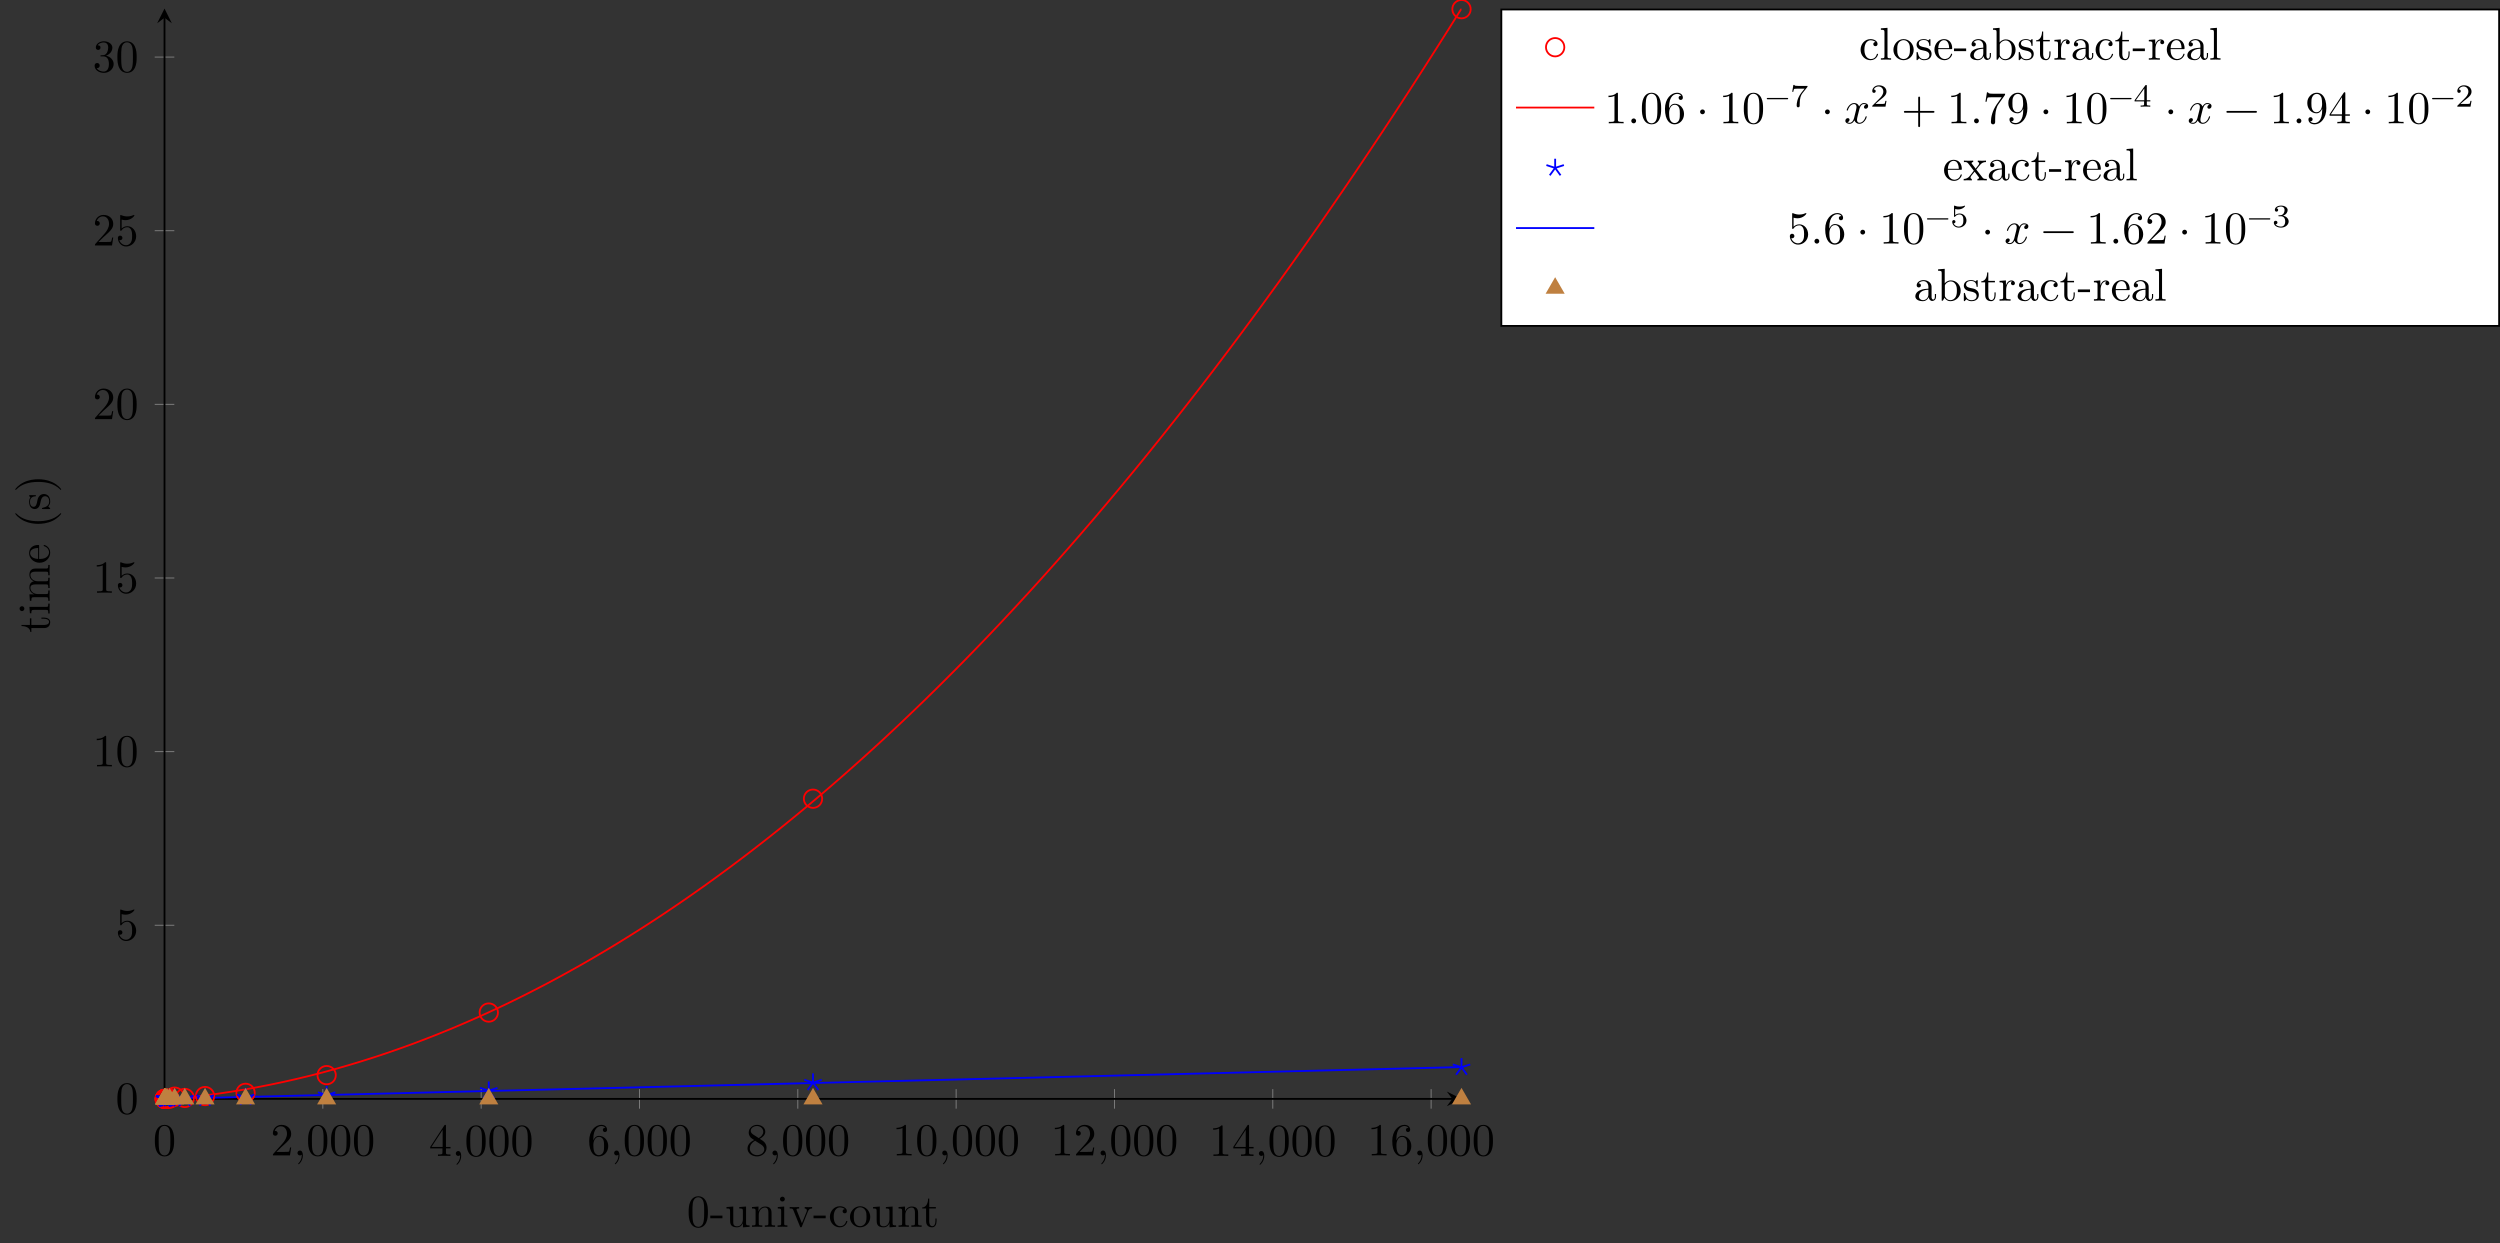 <?xml version="1.0" encoding="UTF-8"?>
<svg xmlns="http://www.w3.org/2000/svg" xmlns:xlink="http://www.w3.org/1999/xlink" width="542.978pt" height="269.996pt" viewBox="0 0 542.978 269.996" version="1.1">
<rect x="0" y="0" width="542.978" height="269.996" fill="#333333" stroke="none"/>
<defs>
<g>
<symbol overflow="visible" id="glyph0-0">
<path style="stroke:none;" d=""/>
</symbol>
<symbol overflow="visible" id="glyph0-1">
<path style="stroke:none;" d="M 4.578 -3.188 C 4.578 -3.984 4.531 -4.781 4.188 -5.516 C 3.734 -6.484 2.906 -6.641 2.5 -6.641 C 1.891 -6.641 1.172 -6.375 0.75 -5.453 C 0.438 -4.766 0.391 -3.984 0.391 -3.188 C 0.391 -2.438 0.422 -1.547 0.844 -0.781 C 1.266 0.016 2 0.219 2.484 0.219 C 3.016 0.219 3.781 0.016 4.219 -0.938 C 4.531 -1.625 4.578 -2.406 4.578 -3.188 Z M 3.766 -3.312 C 3.766 -2.562 3.766 -1.891 3.656 -1.25 C 3.5 -0.297 2.938 0 2.484 0 C 2.094 0 1.5 -0.25 1.328 -1.203 C 1.219 -1.797 1.219 -2.719 1.219 -3.312 C 1.219 -3.953 1.219 -4.609 1.297 -5.141 C 1.484 -6.328 2.234 -6.422 2.484 -6.422 C 2.812 -6.422 3.469 -6.234 3.656 -5.25 C 3.766 -4.688 3.766 -3.938 3.766 -3.312 Z M 3.766 -3.312 "/>
</symbol>
<symbol overflow="visible" id="glyph0-2">
<path style="stroke:none;" d="M 4.469 -1.734 L 4.234 -1.734 C 4.172 -1.438 4.109 -1 4 -0.844 C 3.938 -0.766 3.281 -0.766 3.062 -0.766 L 1.266 -0.766 L 2.328 -1.797 C 3.875 -3.172 4.469 -3.703 4.469 -4.703 C 4.469 -5.844 3.578 -6.641 2.359 -6.641 C 1.234 -6.641 0.5 -5.719 0.5 -4.828 C 0.5 -4.281 1 -4.281 1.031 -4.281 C 1.203 -4.281 1.547 -4.391 1.547 -4.812 C 1.547 -5.062 1.359 -5.328 1.016 -5.328 C 0.938 -5.328 0.922 -5.328 0.891 -5.312 C 1.109 -5.969 1.656 -6.328 2.234 -6.328 C 3.141 -6.328 3.562 -5.516 3.562 -4.703 C 3.562 -3.906 3.078 -3.125 2.516 -2.5 L 0.609 -0.375 C 0.5 -0.266 0.5 -0.234 0.5 0 L 4.203 0 Z M 4.469 -1.734 "/>
</symbol>
<symbol overflow="visible" id="glyph0-3">
<path style="stroke:none;" d="M 2.031 -0.016 C 2.031 -0.672 1.781 -1.062 1.391 -1.062 C 1.062 -1.062 0.859 -0.812 0.859 -0.531 C 0.859 -0.266 1.062 0 1.391 0 C 1.5 0 1.641 -0.047 1.734 -0.125 C 1.766 -0.156 1.781 -0.156 1.781 -0.156 C 1.781 -0.156 1.797 -0.156 1.797 -0.016 C 1.797 0.734 1.453 1.328 1.125 1.656 C 1.016 1.766 1.016 1.781 1.016 1.812 C 1.016 1.891 1.062 1.922 1.109 1.922 C 1.219 1.922 2.031 1.156 2.031 -0.016 Z M 2.031 -0.016 "/>
</symbol>
<symbol overflow="visible" id="glyph0-4">
<path style="stroke:none;" d="M 4.688 -1.641 L 4.688 -1.953 L 3.703 -1.953 L 3.703 -6.484 C 3.703 -6.688 3.703 -6.75 3.531 -6.75 C 3.453 -6.75 3.422 -6.75 3.344 -6.625 L 0.281 -1.953 L 0.281 -1.641 L 2.938 -1.641 L 2.938 -0.781 C 2.938 -0.422 2.906 -0.312 2.172 -0.312 L 1.969 -0.312 L 1.969 0 C 2.375 -0.031 2.891 -0.031 3.312 -0.031 C 3.734 -0.031 4.25 -0.031 4.672 0 L 4.672 -0.312 L 4.453 -0.312 C 3.719 -0.312 3.703 -0.422 3.703 -0.781 L 3.703 -1.641 Z M 2.984 -1.953 L 0.562 -1.953 L 2.984 -5.672 Z M 2.984 -1.953 "/>
</symbol>
<symbol overflow="visible" id="glyph0-5">
<path style="stroke:none;" d="M 4.562 -2.031 C 4.562 -3.297 3.672 -4.25 2.562 -4.25 C 1.891 -4.25 1.516 -3.75 1.312 -3.266 L 1.312 -3.516 C 1.312 -6.031 2.547 -6.391 3.062 -6.391 C 3.297 -6.391 3.719 -6.328 3.938 -5.984 C 3.781 -5.984 3.391 -5.984 3.391 -5.547 C 3.391 -5.234 3.625 -5.078 3.844 -5.078 C 4 -5.078 4.312 -5.172 4.312 -5.562 C 4.312 -6.156 3.875 -6.641 3.047 -6.641 C 1.766 -6.641 0.422 -5.359 0.422 -3.156 C 0.422 -0.484 1.578 0.219 2.5 0.219 C 3.609 0.219 4.562 -0.719 4.562 -2.031 Z M 3.656 -2.047 C 3.656 -1.562 3.656 -1.062 3.484 -0.703 C 3.188 -0.109 2.734 -0.062 2.5 -0.062 C 1.875 -0.062 1.578 -0.656 1.516 -0.812 C 1.328 -1.281 1.328 -2.078 1.328 -2.25 C 1.328 -3.031 1.656 -4.031 2.547 -4.031 C 2.719 -4.031 3.172 -4.031 3.484 -3.406 C 3.656 -3.047 3.656 -2.531 3.656 -2.047 Z M 3.656 -2.047 "/>
</symbol>
<symbol overflow="visible" id="glyph0-6">
<path style="stroke:none;" d="M 4.562 -1.672 C 4.562 -2.031 4.453 -2.484 4.062 -2.906 C 3.875 -3.109 3.719 -3.203 3.078 -3.609 C 3.797 -3.984 4.281 -4.5 4.281 -5.156 C 4.281 -6.078 3.406 -6.641 2.5 -6.641 C 1.5 -6.641 0.688 -5.906 0.688 -4.969 C 0.688 -4.797 0.703 -4.344 1.125 -3.875 C 1.234 -3.766 1.609 -3.516 1.859 -3.344 C 1.281 -3.047 0.422 -2.5 0.422 -1.5 C 0.422 -0.453 1.438 0.219 2.484 0.219 C 3.609 0.219 4.562 -0.609 4.562 -1.672 Z M 3.844 -5.156 C 3.844 -4.578 3.453 -4.109 2.859 -3.766 L 1.625 -4.562 C 1.172 -4.859 1.125 -5.188 1.125 -5.359 C 1.125 -5.969 1.781 -6.391 2.484 -6.391 C 3.203 -6.391 3.844 -5.875 3.844 -5.156 Z M 4.062 -1.312 C 4.062 -0.578 3.312 -0.062 2.5 -0.062 C 1.641 -0.062 0.922 -0.672 0.922 -1.5 C 0.922 -2.078 1.234 -2.719 2.078 -3.188 L 3.312 -2.406 C 3.594 -2.219 4.062 -1.922 4.062 -1.312 Z M 4.062 -1.312 "/>
</symbol>
<symbol overflow="visible" id="glyph0-7">
<path style="stroke:none;" d="M 4.172 0 L 4.172 -0.312 L 3.859 -0.312 C 2.953 -0.312 2.938 -0.422 2.938 -0.781 L 2.938 -6.375 C 2.938 -6.625 2.938 -6.641 2.703 -6.641 C 2.078 -6 1.203 -6 0.891 -6 L 0.891 -5.688 C 1.094 -5.688 1.672 -5.688 2.188 -5.953 L 2.188 -0.781 C 2.188 -0.422 2.156 -0.312 1.266 -0.312 L 0.953 -0.312 L 0.953 0 C 1.297 -0.031 2.156 -0.031 2.562 -0.031 C 2.953 -0.031 3.828 -0.031 4.172 0 Z M 4.172 0 "/>
</symbol>
<symbol overflow="visible" id="glyph0-8">
<path style="stroke:none;" d="M 4.469 -2 C 4.469 -3.188 3.656 -4.188 2.578 -4.188 C 2.109 -4.188 1.672 -4.031 1.312 -3.672 L 1.312 -5.625 C 1.516 -5.562 1.844 -5.5 2.156 -5.5 C 3.391 -5.5 4.094 -6.406 4.094 -6.531 C 4.094 -6.594 4.062 -6.641 3.984 -6.641 C 3.984 -6.641 3.953 -6.641 3.906 -6.609 C 3.703 -6.516 3.219 -6.312 2.547 -6.312 C 2.156 -6.312 1.688 -6.391 1.219 -6.594 C 1.141 -6.625 1.109 -6.625 1.109 -6.625 C 1 -6.625 1 -6.547 1 -6.391 L 1 -3.438 C 1 -3.266 1 -3.188 1.141 -3.188 C 1.219 -3.188 1.234 -3.203 1.281 -3.266 C 1.391 -3.422 1.75 -3.969 2.562 -3.969 C 3.078 -3.969 3.328 -3.516 3.406 -3.328 C 3.562 -2.953 3.594 -2.578 3.594 -2.078 C 3.594 -1.719 3.594 -1.125 3.344 -0.703 C 3.109 -0.312 2.734 -0.062 2.281 -0.062 C 1.562 -0.062 0.984 -0.594 0.812 -1.172 C 0.844 -1.172 0.875 -1.156 0.984 -1.156 C 1.312 -1.156 1.484 -1.406 1.484 -1.641 C 1.484 -1.891 1.312 -2.141 0.984 -2.141 C 0.844 -2.141 0.5 -2.062 0.5 -1.609 C 0.5 -0.75 1.188 0.219 2.297 0.219 C 3.453 0.219 4.469 -0.734 4.469 -2 Z M 4.469 -2 "/>
</symbol>
<symbol overflow="visible" id="glyph0-9">
<path style="stroke:none;" d="M 4.562 -1.703 C 4.562 -2.516 3.922 -3.297 2.891 -3.516 C 3.703 -3.781 4.281 -4.469 4.281 -5.266 C 4.281 -6.078 3.406 -6.641 2.453 -6.641 C 1.453 -6.641 0.688 -6.047 0.688 -5.281 C 0.688 -4.953 0.906 -4.766 1.203 -4.766 C 1.5 -4.766 1.703 -4.984 1.703 -5.281 C 1.703 -5.766 1.234 -5.766 1.094 -5.766 C 1.391 -6.266 2.047 -6.391 2.406 -6.391 C 2.828 -6.391 3.375 -6.172 3.375 -5.281 C 3.375 -5.156 3.344 -4.578 3.094 -4.141 C 2.797 -3.656 2.453 -3.625 2.203 -3.625 C 2.125 -3.609 1.891 -3.594 1.812 -3.594 C 1.734 -3.578 1.672 -3.562 1.672 -3.469 C 1.672 -3.359 1.734 -3.359 1.906 -3.359 L 2.344 -3.359 C 3.156 -3.359 3.531 -2.688 3.531 -1.703 C 3.531 -0.344 2.844 -0.062 2.406 -0.062 C 1.969 -0.062 1.219 -0.234 0.875 -0.812 C 1.219 -0.766 1.531 -0.984 1.531 -1.359 C 1.531 -1.719 1.266 -1.922 0.984 -1.922 C 0.734 -1.922 0.422 -1.781 0.422 -1.344 C 0.422 -0.438 1.344 0.219 2.438 0.219 C 3.656 0.219 4.562 -0.688 4.562 -1.703 Z M 4.562 -1.703 "/>
</symbol>
<symbol overflow="visible" id="glyph0-10">
<path style="stroke:none;" d="M 1.906 -0.531 C 1.906 -0.812 1.672 -1.062 1.391 -1.062 C 1.094 -1.062 0.859 -0.812 0.859 -0.531 C 0.859 -0.234 1.094 0 1.391 0 C 1.672 0 1.906 -0.234 1.906 -0.531 Z M 1.906 -0.531 "/>
</symbol>
<symbol overflow="visible" id="glyph0-11">
<path style="stroke:none;" d="M 1.906 -2.5 C 1.906 -2.781 1.672 -3.016 1.391 -3.016 C 1.094 -3.016 0.859 -2.781 0.859 -2.5 C 0.859 -2.203 1.094 -1.969 1.391 -1.969 C 1.672 -1.969 1.906 -2.203 1.906 -2.5 Z M 1.906 -2.5 "/>
</symbol>
<symbol overflow="visible" id="glyph0-12">
<path style="stroke:none;" d="M 5.25 -3.75 C 5.25 -4.266 4.672 -4.406 4.328 -4.406 C 3.75 -4.406 3.406 -3.875 3.281 -3.656 C 3.031 -4.312 2.5 -4.406 2.203 -4.406 C 1.172 -4.406 0.594 -3.125 0.594 -2.875 C 0.594 -2.766 0.719 -2.766 0.719 -2.766 C 0.797 -2.766 0.828 -2.797 0.844 -2.875 C 1.188 -3.938 1.844 -4.188 2.188 -4.188 C 2.375 -4.188 2.719 -4.094 2.719 -3.516 C 2.719 -3.203 2.547 -2.547 2.188 -1.141 C 2.031 -0.531 1.672 -0.109 1.234 -0.109 C 1.172 -0.109 0.953 -0.109 0.734 -0.234 C 0.984 -0.297 1.203 -0.5 1.203 -0.781 C 1.203 -1.047 0.984 -1.125 0.844 -1.125 C 0.531 -1.125 0.297 -0.875 0.297 -0.547 C 0.297 -0.094 0.781 0.109 1.219 0.109 C 1.891 0.109 2.25 -0.594 2.266 -0.641 C 2.391 -0.281 2.75 0.109 3.344 0.109 C 4.375 0.109 4.938 -1.172 4.938 -1.422 C 4.938 -1.531 4.859 -1.531 4.828 -1.531 C 4.734 -1.531 4.719 -1.484 4.688 -1.422 C 4.359 -0.344 3.688 -0.109 3.375 -0.109 C 2.984 -0.109 2.828 -0.422 2.828 -0.766 C 2.828 -0.984 2.875 -1.203 2.984 -1.641 L 3.328 -3.016 C 3.391 -3.266 3.625 -4.188 4.312 -4.188 C 4.359 -4.188 4.609 -4.188 4.812 -4.062 C 4.531 -4 4.344 -3.766 4.344 -3.516 C 4.344 -3.359 4.453 -3.172 4.719 -3.172 C 4.938 -3.172 5.25 -3.344 5.25 -3.75 Z M 5.25 -3.75 "/>
</symbol>
<symbol overflow="visible" id="glyph0-13">
<path style="stroke:none;" d="M 7.203 -2.5 C 7.203 -2.609 7.109 -2.688 7 -2.688 L 4.078 -2.688 L 4.078 -5.609 C 4.078 -5.719 3.984 -5.812 3.875 -5.812 C 3.766 -5.812 3.672 -5.719 3.672 -5.609 L 3.672 -2.688 L 0.75 -2.688 C 0.641 -2.688 0.562 -2.609 0.562 -2.5 C 0.562 -2.375 0.641 -2.297 0.75 -2.297 L 3.672 -2.297 L 3.672 0.625 C 3.672 0.734 3.766 0.828 3.875 0.828 C 3.984 0.828 4.078 0.734 4.078 0.625 L 4.078 -2.297 L 7 -2.297 C 7.109 -2.297 7.203 -2.375 7.203 -2.5 Z M 7.203 -2.5 "/>
</symbol>
<symbol overflow="visible" id="glyph0-14">
<path style="stroke:none;" d="M 4.828 -6.422 L 2.406 -6.422 C 1.203 -6.422 1.172 -6.547 1.141 -6.734 L 0.891 -6.734 L 0.562 -4.688 L 0.812 -4.688 C 0.844 -4.844 0.922 -5.469 1.062 -5.594 C 1.125 -5.656 1.906 -5.656 2.031 -5.656 L 4.094 -5.656 L 2.984 -4.078 C 2.078 -2.734 1.75 -1.344 1.75 -0.328 C 1.75 -0.234 1.75 0.219 2.219 0.219 C 2.672 0.219 2.672 -0.234 2.672 -0.328 L 2.672 -0.844 C 2.672 -1.391 2.703 -1.938 2.781 -2.469 C 2.828 -2.703 2.953 -3.562 3.406 -4.172 L 4.75 -6.078 C 4.828 -6.188 4.828 -6.203 4.828 -6.422 Z M 4.828 -6.422 "/>
</symbol>
<symbol overflow="visible" id="glyph0-15">
<path style="stroke:none;" d="M 4.562 -3.281 C 4.562 -5.969 3.406 -6.641 2.516 -6.641 C 1.969 -6.641 1.484 -6.453 1.062 -6.016 C 0.641 -5.562 0.422 -5.141 0.422 -4.391 C 0.422 -3.156 1.297 -2.172 2.406 -2.172 C 3.016 -2.172 3.422 -2.594 3.656 -3.172 L 3.656 -2.844 C 3.656 -0.516 2.625 -0.062 2.047 -0.062 C 1.875 -0.062 1.328 -0.078 1.062 -0.422 C 1.5 -0.422 1.578 -0.703 1.578 -0.875 C 1.578 -1.188 1.344 -1.328 1.125 -1.328 C 0.969 -1.328 0.672 -1.25 0.672 -0.859 C 0.672 -0.188 1.203 0.219 2.047 0.219 C 3.344 0.219 4.562 -1.141 4.562 -3.281 Z M 3.641 -4.203 C 3.641 -3.375 3.297 -2.406 2.422 -2.406 C 2.266 -2.406 1.797 -2.406 1.5 -3.031 C 1.312 -3.406 1.312 -3.891 1.312 -4.391 C 1.312 -4.922 1.312 -5.391 1.531 -5.766 C 1.797 -6.266 2.172 -6.391 2.516 -6.391 C 2.984 -6.391 3.312 -6.047 3.484 -5.609 C 3.594 -5.281 3.641 -4.656 3.641 -4.203 Z M 3.641 -4.203 "/>
</symbol>
<symbol overflow="visible" id="glyph0-16">
<path style="stroke:none;" d="M 7.203 -2.5 C 7.203 -2.609 7.109 -2.688 7 -2.688 L 0.75 -2.688 C 0.641 -2.688 0.562 -2.609 0.562 -2.5 C 0.562 -2.375 0.641 -2.297 0.75 -2.297 L 7 -2.297 C 7.109 -2.297 7.203 -2.375 7.203 -2.5 Z M 7.203 -2.5 "/>
</symbol>
<symbol overflow="visible" id="glyph1-0">
<path style="stroke:none;" d=""/>
</symbol>
<symbol overflow="visible" id="glyph1-1">
<path style="stroke:none;" d="M 4.578 -3.188 C 4.578 -3.984 4.531 -4.781 4.188 -5.516 C 3.734 -6.484 2.906 -6.641 2.5 -6.641 C 1.891 -6.641 1.172 -6.375 0.75 -5.453 C 0.438 -4.766 0.391 -3.984 0.391 -3.188 C 0.391 -2.438 0.422 -1.547 0.844 -0.781 C 1.266 0.016 2 0.219 2.484 0.219 C 3.016 0.219 3.781 0.016 4.219 -0.938 C 4.531 -1.625 4.578 -2.406 4.578 -3.188 Z M 3.766 -3.312 C 3.766 -2.562 3.766 -1.891 3.656 -1.25 C 3.5 -0.297 2.938 0 2.484 0 C 2.094 0 1.5 -0.25 1.328 -1.203 C 1.219 -1.797 1.219 -2.719 1.219 -3.312 C 1.219 -3.953 1.219 -4.609 1.297 -5.141 C 1.484 -6.328 2.234 -6.422 2.484 -6.422 C 2.812 -6.422 3.469 -6.234 3.656 -5.25 C 3.766 -4.688 3.766 -3.938 3.766 -3.312 Z M 3.766 -3.312 "/>
</symbol>
<symbol overflow="visible" id="glyph1-2">
<path style="stroke:none;" d="M 2.75 -1.859 L 2.75 -2.438 L 0.109 -2.438 L 0.109 -1.859 Z M 2.75 -1.859 "/>
</symbol>
<symbol overflow="visible" id="glyph1-3">
<path style="stroke:none;" d="M 5.328 0 L 5.328 -0.312 C 4.641 -0.312 4.562 -0.375 4.562 -0.875 L 4.562 -4.406 L 3.094 -4.297 L 3.094 -3.984 C 3.781 -3.984 3.875 -3.922 3.875 -3.422 L 3.875 -1.656 C 3.875 -0.781 3.391 -0.109 2.656 -0.109 C 1.828 -0.109 1.781 -0.578 1.781 -1.094 L 1.781 -4.406 L 0.312 -4.297 L 0.312 -3.984 C 1.094 -3.984 1.094 -3.953 1.094 -3.078 L 1.094 -1.578 C 1.094 -0.797 1.094 0.109 2.609 0.109 C 3.172 0.109 3.609 -0.172 3.891 -0.781 L 3.891 0.109 Z M 5.328 0 "/>
</symbol>
<symbol overflow="visible" id="glyph1-4">
<path style="stroke:none;" d="M 5.328 0 L 5.328 -0.312 C 4.812 -0.312 4.562 -0.312 4.562 -0.609 L 4.562 -2.516 C 4.562 -3.375 4.562 -3.672 4.25 -4.031 C 4.109 -4.203 3.781 -4.406 3.203 -4.406 C 2.469 -4.406 2 -3.984 1.719 -3.359 L 1.719 -4.406 L 0.312 -4.297 L 0.312 -3.984 C 1.016 -3.984 1.094 -3.922 1.094 -3.422 L 1.094 -0.75 C 1.094 -0.312 0.984 -0.312 0.312 -0.312 L 0.312 0 L 1.453 -0.031 L 2.562 0 L 2.562 -0.312 C 1.891 -0.312 1.781 -0.312 1.781 -0.75 L 1.781 -2.594 C 1.781 -3.625 2.5 -4.188 3.125 -4.188 C 3.766 -4.188 3.875 -3.656 3.875 -3.078 L 3.875 -0.75 C 3.875 -0.312 3.766 -0.312 3.094 -0.312 L 3.094 0 L 4.219 -0.031 Z M 5.328 0 "/>
</symbol>
<symbol overflow="visible" id="glyph1-5">
<path style="stroke:none;" d="M 2.469 0 L 2.469 -0.312 C 1.797 -0.312 1.766 -0.359 1.766 -0.75 L 1.766 -4.406 L 0.375 -4.297 L 0.375 -3.984 C 1.016 -3.984 1.109 -3.922 1.109 -3.438 L 1.109 -0.75 C 1.109 -0.312 1 -0.312 0.328 -0.312 L 0.328 0 L 1.422 -0.031 C 1.781 -0.031 2.125 -0.016 2.469 0 Z M 1.906 -6.016 C 1.906 -6.297 1.688 -6.547 1.391 -6.547 C 1.047 -6.547 0.844 -6.266 0.844 -6.016 C 0.844 -5.75 1.078 -5.5 1.375 -5.5 C 1.719 -5.5 1.906 -5.766 1.906 -6.016 Z M 1.906 -6.016 "/>
</symbol>
<symbol overflow="visible" id="glyph1-6">
<path style="stroke:none;" d="M 5.062 -3.984 L 5.062 -4.297 C 4.828 -4.281 4.547 -4.266 4.312 -4.266 L 3.453 -4.297 L 3.453 -3.984 C 3.812 -3.984 3.922 -3.75 3.922 -3.562 C 3.922 -3.469 3.906 -3.422 3.875 -3.312 L 2.844 -0.781 L 1.734 -3.562 C 1.672 -3.688 1.672 -3.734 1.672 -3.734 C 1.672 -3.984 2.062 -3.984 2.25 -3.984 L 2.25 -4.297 L 1.156 -4.266 C 0.891 -4.266 0.484 -4.281 0.188 -4.297 L 0.188 -3.984 C 0.812 -3.984 0.859 -3.922 0.984 -3.625 L 2.422 -0.078 C 2.484 0.062 2.5 0.109 2.625 0.109 C 2.766 0.109 2.797 0.016 2.844 -0.078 L 4.141 -3.312 C 4.234 -3.547 4.406 -3.984 5.062 -3.984 Z M 5.062 -3.984 "/>
</symbol>
<symbol overflow="visible" id="glyph1-7">
<path style="stroke:none;" d="M 4.141 -1.188 C 4.141 -1.281 4.031 -1.281 4 -1.281 C 3.922 -1.281 3.891 -1.25 3.875 -1.188 C 3.594 -0.266 2.938 -0.141 2.578 -0.141 C 2.047 -0.141 1.172 -0.562 1.172 -2.172 C 1.172 -3.797 1.984 -4.219 2.516 -4.219 C 2.609 -4.219 3.234 -4.203 3.578 -3.844 C 3.172 -3.812 3.109 -3.516 3.109 -3.391 C 3.109 -3.125 3.297 -2.938 3.562 -2.938 C 3.828 -2.938 4.031 -3.094 4.031 -3.406 C 4.031 -4.078 3.266 -4.469 2.5 -4.469 C 1.25 -4.469 0.344 -3.391 0.344 -2.156 C 0.344 -0.875 1.328 0.109 2.484 0.109 C 3.812 0.109 4.141 -1.094 4.141 -1.188 Z M 4.141 -1.188 "/>
</symbol>
<symbol overflow="visible" id="glyph1-8">
<path style="stroke:none;" d="M 4.688 -2.141 C 4.688 -3.406 3.703 -4.469 2.5 -4.469 C 1.25 -4.469 0.281 -3.375 0.281 -2.141 C 0.281 -0.844 1.312 0.109 2.484 0.109 C 3.688 0.109 4.688 -0.875 4.688 -2.141 Z M 3.875 -2.219 C 3.875 -1.859 3.875 -1.312 3.656 -0.875 C 3.422 -0.422 2.984 -0.141 2.5 -0.141 C 2.062 -0.141 1.625 -0.344 1.359 -0.812 C 1.109 -1.25 1.109 -1.859 1.109 -2.219 C 1.109 -2.609 1.109 -3.141 1.344 -3.578 C 1.609 -4.031 2.078 -4.25 2.484 -4.25 C 2.922 -4.25 3.344 -4.031 3.609 -3.594 C 3.875 -3.172 3.875 -2.594 3.875 -2.219 Z M 3.875 -2.219 "/>
</symbol>
<symbol overflow="visible" id="glyph1-9">
<path style="stroke:none;" d="M 3.312 -1.234 L 3.312 -1.797 L 3.062 -1.797 L 3.062 -1.25 C 3.062 -0.516 2.766 -0.141 2.391 -0.141 C 1.719 -0.141 1.719 -1.047 1.719 -1.219 L 1.719 -3.984 L 3.156 -3.984 L 3.156 -4.297 L 1.719 -4.297 L 1.719 -6.125 L 1.469 -6.125 C 1.469 -5.312 1.172 -4.25 0.188 -4.203 L 0.188 -3.984 L 1.031 -3.984 L 1.031 -1.234 C 1.031 -0.016 1.969 0.109 2.328 0.109 C 3.031 0.109 3.312 -0.594 3.312 -1.234 Z M 3.312 -1.234 "/>
</symbol>
<symbol overflow="visible" id="glyph1-10">
<path style="stroke:none;" d="M 2.547 0 L 2.547 -0.312 C 1.875 -0.312 1.766 -0.312 1.766 -0.75 L 1.766 -6.922 L 0.328 -6.812 L 0.328 -6.5 C 1.031 -6.5 1.109 -6.438 1.109 -5.938 L 1.109 -0.75 C 1.109 -0.312 1 -0.312 0.328 -0.312 L 0.328 0 L 1.438 -0.031 Z M 2.547 0 "/>
</symbol>
<symbol overflow="visible" id="glyph1-11">
<path style="stroke:none;" d="M 3.594 -1.281 C 3.594 -1.797 3.297 -2.109 3.172 -2.219 C 2.844 -2.547 2.453 -2.625 2.031 -2.703 C 1.469 -2.812 0.812 -2.938 0.812 -3.516 C 0.812 -3.875 1.062 -4.281 1.922 -4.281 C 3.016 -4.281 3.078 -3.375 3.094 -3.078 C 3.094 -2.984 3.203 -2.984 3.203 -2.984 C 3.344 -2.984 3.344 -3.031 3.344 -3.219 L 3.344 -4.234 C 3.344 -4.391 3.344 -4.469 3.234 -4.469 C 3.188 -4.469 3.156 -4.469 3.031 -4.344 C 3 -4.312 2.906 -4.219 2.859 -4.188 C 2.484 -4.469 2.078 -4.469 1.922 -4.469 C 0.703 -4.469 0.328 -3.797 0.328 -3.234 C 0.328 -2.891 0.484 -2.609 0.75 -2.391 C 1.078 -2.141 1.359 -2.078 2.078 -1.938 C 2.297 -1.891 3.109 -1.734 3.109 -1.016 C 3.109 -0.516 2.766 -0.109 1.984 -0.109 C 1.141 -0.109 0.781 -0.672 0.594 -1.531 C 0.562 -1.656 0.562 -1.688 0.453 -1.688 C 0.328 -1.688 0.328 -1.625 0.328 -1.453 L 0.328 -0.125 C 0.328 0.047 0.328 0.109 0.438 0.109 C 0.484 0.109 0.5 0.094 0.688 -0.094 C 0.703 -0.109 0.703 -0.125 0.891 -0.312 C 1.328 0.094 1.781 0.109 1.984 0.109 C 3.125 0.109 3.594 -0.562 3.594 -1.281 Z M 3.594 -1.281 "/>
</symbol>
<symbol overflow="visible" id="glyph1-12">
<path style="stroke:none;" d="M 4.141 -1.188 C 4.141 -1.281 4.062 -1.312 4 -1.312 C 3.922 -1.312 3.891 -1.25 3.875 -1.172 C 3.531 -0.141 2.625 -0.141 2.531 -0.141 C 2.031 -0.141 1.641 -0.438 1.406 -0.812 C 1.109 -1.281 1.109 -1.938 1.109 -2.297 L 3.891 -2.297 C 4.109 -2.297 4.141 -2.297 4.141 -2.516 C 4.141 -3.5 3.594 -4.469 2.359 -4.469 C 1.203 -4.469 0.281 -3.438 0.281 -2.188 C 0.281 -0.859 1.328 0.109 2.469 0.109 C 3.688 0.109 4.141 -1 4.141 -1.188 Z M 3.484 -2.516 L 1.109 -2.516 C 1.172 -4 2.016 -4.25 2.359 -4.25 C 3.375 -4.25 3.484 -2.906 3.484 -2.516 Z M 3.484 -2.516 "/>
</symbol>
<symbol overflow="visible" id="glyph1-13">
<path style="stroke:none;" d="M 4.812 -0.891 L 4.812 -1.453 L 4.562 -1.453 L 4.562 -0.891 C 4.562 -0.312 4.312 -0.25 4.203 -0.25 C 3.875 -0.25 3.844 -0.703 3.844 -0.75 L 3.844 -2.734 C 3.844 -3.156 3.844 -3.547 3.484 -3.922 C 3.094 -4.312 2.594 -4.469 2.109 -4.469 C 1.297 -4.469 0.609 -4 0.609 -3.344 C 0.609 -3.047 0.812 -2.875 1.062 -2.875 C 1.344 -2.875 1.531 -3.078 1.531 -3.328 C 1.531 -3.453 1.469 -3.781 1.016 -3.781 C 1.281 -4.141 1.781 -4.25 2.094 -4.25 C 2.578 -4.25 3.156 -3.859 3.156 -2.969 L 3.156 -2.609 C 2.641 -2.578 1.938 -2.547 1.312 -2.25 C 0.562 -1.906 0.312 -1.391 0.312 -0.953 C 0.312 -0.141 1.281 0.109 1.906 0.109 C 2.578 0.109 3.031 -0.297 3.219 -0.75 C 3.266 -0.359 3.531 0.062 4 0.062 C 4.203 0.062 4.812 -0.078 4.812 -0.891 Z M 3.156 -1.391 C 3.156 -0.453 2.438 -0.109 1.984 -0.109 C 1.5 -0.109 1.094 -0.453 1.094 -0.953 C 1.094 -1.5 1.5 -2.328 3.156 -2.391 Z M 3.156 -1.391 "/>
</symbol>
<symbol overflow="visible" id="glyph1-14">
<path style="stroke:none;" d="M 5.188 -2.156 C 5.188 -3.422 4.219 -4.406 3.078 -4.406 C 2.297 -4.406 1.875 -3.938 1.719 -3.766 L 1.719 -6.922 L 0.281 -6.812 L 0.281 -6.5 C 0.984 -6.5 1.062 -6.438 1.062 -5.938 L 1.062 0 L 1.312 0 L 1.672 -0.625 C 1.812 -0.391 2.234 0.109 2.969 0.109 C 4.156 0.109 5.188 -0.875 5.188 -2.156 Z M 4.359 -2.156 C 4.359 -1.797 4.344 -1.203 4.062 -0.75 C 3.844 -0.438 3.469 -0.109 2.938 -0.109 C 2.484 -0.109 2.125 -0.344 1.891 -0.719 C 1.75 -0.922 1.75 -0.953 1.75 -1.141 L 1.75 -3.188 C 1.75 -3.375 1.75 -3.391 1.859 -3.547 C 2.25 -4.109 2.797 -4.188 3.031 -4.188 C 3.484 -4.188 3.844 -3.922 4.078 -3.547 C 4.344 -3.141 4.359 -2.578 4.359 -2.156 Z M 4.359 -2.156 "/>
</symbol>
<symbol overflow="visible" id="glyph1-15">
<path style="stroke:none;" d="M 3.625 -3.797 C 3.625 -4.109 3.312 -4.406 2.891 -4.406 C 2.156 -4.406 1.797 -3.734 1.672 -3.312 L 1.672 -4.406 L 0.281 -4.297 L 0.281 -3.984 C 0.984 -3.984 1.062 -3.922 1.062 -3.422 L 1.062 -0.75 C 1.062 -0.312 0.953 -0.312 0.281 -0.312 L 0.281 0 L 1.422 -0.031 C 1.812 -0.031 2.281 -0.031 2.688 0 L 2.688 -0.312 L 2.469 -0.312 C 1.734 -0.312 1.719 -0.422 1.719 -0.781 L 1.719 -2.312 C 1.719 -3.297 2.141 -4.188 2.891 -4.188 C 2.953 -4.188 2.984 -4.188 3 -4.172 C 2.969 -4.172 2.766 -4.047 2.766 -3.781 C 2.766 -3.516 2.984 -3.359 3.203 -3.359 C 3.375 -3.359 3.625 -3.484 3.625 -3.797 Z M 3.625 -3.797 "/>
</symbol>
<symbol overflow="visible" id="glyph1-16">
<path style="stroke:none;" d="M 5.141 0 L 5.141 -0.312 C 4.609 -0.312 4.422 -0.328 4.203 -0.625 L 2.859 -2.344 C 3.156 -2.719 3.531 -3.203 3.781 -3.469 C 4.094 -3.828 4.5 -3.984 4.969 -3.984 L 4.969 -4.297 C 4.703 -4.281 4.406 -4.266 4.141 -4.266 C 3.844 -4.266 3.312 -4.281 3.188 -4.297 L 3.188 -3.984 C 3.406 -3.969 3.484 -3.844 3.484 -3.672 C 3.484 -3.516 3.375 -3.391 3.328 -3.328 L 2.719 -2.547 L 1.938 -3.562 C 1.844 -3.656 1.844 -3.672 1.844 -3.734 C 1.844 -3.891 2 -3.984 2.188 -3.984 L 2.188 -4.297 L 1.109 -4.266 C 0.906 -4.266 0.438 -4.281 0.172 -4.297 L 0.172 -3.984 C 0.875 -3.984 0.875 -3.984 1.344 -3.375 L 2.328 -2.094 C 1.859 -1.5 1.859 -1.469 1.391 -0.906 C 0.922 -0.328 0.328 -0.312 0.125 -0.312 L 0.125 0 C 0.375 -0.016 0.688 -0.031 0.953 -0.031 L 1.891 0 L 1.891 -0.312 C 1.672 -0.344 1.609 -0.469 1.609 -0.625 C 1.609 -0.844 1.891 -1.172 2.5 -1.891 L 3.266 -0.891 C 3.344 -0.781 3.469 -0.625 3.469 -0.562 C 3.469 -0.469 3.375 -0.312 3.109 -0.312 L 3.109 0 L 4.188 -0.031 C 4.453 -0.031 4.844 -0.016 5.141 0 Z M 5.141 0 "/>
</symbol>
<symbol overflow="visible" id="glyph2-0">
<path style="stroke:none;" d=""/>
</symbol>
<symbol overflow="visible" id="glyph2-1">
<path style="stroke:none;" d="M -1.234 -3.312 L -1.797 -3.312 L -1.797 -3.062 L -1.25 -3.062 C -0.516 -3.062 -0.141 -2.766 -0.141 -2.391 C -0.141 -1.719 -1.047 -1.719 -1.219 -1.719 L -3.984 -1.719 L -3.984 -3.156 L -4.297 -3.156 L -4.297 -1.719 L -6.125 -1.719 L -6.125 -1.469 C -5.312 -1.469 -4.25 -1.172 -4.203 -0.188 L -3.984 -0.188 L -3.984 -1.031 L -1.234 -1.031 C -0.016 -1.031 0.109 -1.969 0.109 -2.328 C 0.109 -3.031 -0.594 -3.312 -1.234 -3.312 Z M -1.234 -3.312 "/>
</symbol>
<symbol overflow="visible" id="glyph2-2">
<path style="stroke:none;" d="M 0 -2.469 L -0.312 -2.469 C -0.312 -1.797 -0.359 -1.766 -0.75 -1.766 L -4.406 -1.766 L -4.297 -0.375 L -3.984 -0.375 C -3.984 -1.016 -3.922 -1.109 -3.438 -1.109 L -0.75 -1.109 C -0.312 -1.109 -0.312 -1 -0.312 -0.328 L 0 -0.328 L -0.031 -1.422 C -0.031 -1.781 -0.016 -2.125 0 -2.469 Z M -6.016 -1.906 C -6.297 -1.906 -6.547 -1.688 -6.547 -1.391 C -6.547 -1.047 -6.266 -0.844 -6.016 -0.844 C -5.75 -0.844 -5.5 -1.078 -5.5 -1.375 C -5.5 -1.719 -5.766 -1.906 -6.016 -1.906 Z M -6.016 -1.906 "/>
</symbol>
<symbol overflow="visible" id="glyph2-3">
<path style="stroke:none;" d="M 0 -8.109 L -0.312 -8.109 C -0.312 -7.594 -0.312 -7.344 -0.609 -7.328 L -2.516 -7.328 C -3.375 -7.328 -3.672 -7.328 -4.031 -7.016 C -4.203 -6.875 -4.406 -6.547 -4.406 -5.969 C -4.406 -5.141 -3.812 -4.688 -3.422 -4.531 C -4.297 -4.391 -4.406 -3.656 -4.406 -3.203 C -4.406 -2.469 -3.984 -2 -3.359 -1.719 L -4.406 -1.719 L -4.297 -0.312 L -3.984 -0.312 C -3.984 -1.016 -3.922 -1.094 -3.422 -1.094 L -0.75 -1.094 C -0.312 -1.094 -0.312 -0.984 -0.312 -0.312 L 0 -0.312 L -0.031 -1.453 L 0 -2.562 L -0.312 -2.562 C -0.312 -1.891 -0.312 -1.781 -0.75 -1.781 L -2.594 -1.781 C -3.625 -1.781 -4.188 -2.5 -4.188 -3.125 C -4.188 -3.766 -3.656 -3.875 -3.078 -3.875 L -0.75 -3.875 C -0.312 -3.875 -0.312 -3.766 -0.312 -3.094 L 0 -3.094 L -0.031 -4.219 L 0 -5.328 L -0.312 -5.328 C -0.312 -4.672 -0.312 -4.562 -0.75 -4.562 L -2.594 -4.562 C -3.625 -4.562 -4.188 -5.266 -4.188 -5.906 C -4.188 -6.531 -3.656 -6.641 -3.078 -6.641 L -0.75 -6.641 C -0.312 -6.641 -0.312 -6.531 -0.312 -5.859 L 0 -5.859 L -0.031 -6.984 Z M 0 -8.109 "/>
</symbol>
<symbol overflow="visible" id="glyph2-4">
<path style="stroke:none;" d="M -1.188 -4.141 C -1.281 -4.141 -1.312 -4.062 -1.312 -4 C -1.312 -3.922 -1.25 -3.891 -1.172 -3.875 C -0.141 -3.531 -0.141 -2.625 -0.141 -2.531 C -0.141 -2.031 -0.438 -1.641 -0.812 -1.406 C -1.281 -1.109 -1.938 -1.109 -2.297 -1.109 L -2.297 -3.891 C -2.297 -4.109 -2.297 -4.141 -2.516 -4.141 C -3.5 -4.141 -4.469 -3.594 -4.469 -2.359 C -4.469 -1.203 -3.438 -0.281 -2.188 -0.281 C -0.859 -0.281 0.109 -1.328 0.109 -2.469 C 0.109 -3.688 -1 -4.141 -1.188 -4.141 Z M -2.516 -3.484 L -2.516 -1.109 C -4 -1.172 -4.25 -2.016 -4.25 -2.359 C -4.25 -3.375 -2.906 -3.484 -2.516 -3.484 Z M -2.516 -3.484 "/>
</symbol>
<symbol overflow="visible" id="glyph2-5">
<path style="stroke:none;" d="M 2.391 -3.297 C 2.359 -3.297 2.344 -3.297 2.172 -3.125 C 0.922 -1.891 -0.969 -1.562 -2.5 -1.562 C -4.234 -1.562 -5.969 -1.938 -7.203 -3.172 C -7.328 -3.297 -7.344 -3.297 -7.375 -3.297 C -7.453 -3.297 -7.484 -3.266 -7.484 -3.203 C -7.484 -3.094 -6.797 -2.203 -5.531 -1.609 C -4.438 -1.109 -3.328 -0.984 -2.5 -0.984 C -1.719 -0.984 -0.516 -1.094 0.625 -1.641 C 1.844 -2.25 2.5 -3.094 2.5 -3.203 C 2.5 -3.266 2.469 -3.297 2.391 -3.297 Z M 2.391 -3.297 "/>
</symbol>
<symbol overflow="visible" id="glyph2-6">
<path style="stroke:none;" d="M -1.281 -3.594 C -1.797 -3.594 -2.109 -3.297 -2.219 -3.172 C -2.547 -2.844 -2.625 -2.453 -2.703 -2.031 C -2.812 -1.469 -2.938 -0.812 -3.516 -0.812 C -3.875 -0.812 -4.281 -1.062 -4.281 -1.922 C -4.281 -3.016 -3.375 -3.078 -3.078 -3.094 C -2.984 -3.094 -2.984 -3.203 -2.984 -3.203 C -2.984 -3.344 -3.031 -3.344 -3.219 -3.344 L -4.234 -3.344 C -4.391 -3.344 -4.469 -3.344 -4.469 -3.234 C -4.469 -3.188 -4.469 -3.156 -4.344 -3.031 C -4.312 -3 -4.219 -2.906 -4.188 -2.859 C -4.469 -2.484 -4.469 -2.078 -4.469 -1.922 C -4.469 -0.703 -3.797 -0.328 -3.234 -0.328 C -2.891 -0.328 -2.609 -0.484 -2.391 -0.75 C -2.141 -1.078 -2.078 -1.359 -1.938 -2.078 C -1.891 -2.297 -1.734 -3.109 -1.016 -3.109 C -0.516 -3.109 -0.109 -2.766 -0.109 -1.984 C -0.109 -1.141 -0.672 -0.781 -1.531 -0.594 C -1.656 -0.562 -1.688 -0.562 -1.688 -0.453 C -1.688 -0.328 -1.625 -0.328 -1.453 -0.328 L -0.125 -0.328 C 0.047 -0.328 0.109 -0.328 0.109 -0.438 C 0.109 -0.484 0.094 -0.5 -0.094 -0.688 C -0.109 -0.703 -0.125 -0.703 -0.312 -0.891 C 0.094 -1.328 0.109 -1.781 0.109 -1.984 C 0.109 -3.125 -0.562 -3.594 -1.281 -3.594 Z M -1.281 -3.594 "/>
</symbol>
<symbol overflow="visible" id="glyph2-7">
<path style="stroke:none;" d="M -2.5 -2.875 C -3.266 -2.875 -4.469 -2.766 -5.609 -2.219 C -6.828 -1.625 -7.484 -0.766 -7.484 -0.672 C -7.484 -0.609 -7.438 -0.562 -7.375 -0.562 C -7.344 -0.562 -7.328 -0.562 -7.141 -0.75 C -6.156 -1.734 -4.578 -2.297 -2.5 -2.297 C -0.781 -2.297 0.969 -1.938 2.219 -0.703 C 2.344 -0.562 2.359 -0.562 2.391 -0.562 C 2.453 -0.562 2.5 -0.609 2.5 -0.672 C 2.5 -0.766 1.812 -1.672 0.547 -2.25 C -0.547 -2.766 -1.656 -2.875 -2.5 -2.875 Z M -2.5 -2.875 "/>
</symbol>
<symbol overflow="visible" id="glyph3-0">
<path style="stroke:none;" d=""/>
</symbol>
<symbol overflow="visible" id="glyph3-1">
<path style="stroke:none;" d="M 5.047 -1.75 C 5.047 -1.828 4.984 -1.891 4.906 -1.891 L 0.531 -1.891 C 0.453 -1.891 0.391 -1.828 0.391 -1.75 C 0.391 -1.672 0.453 -1.609 0.531 -1.609 L 4.906 -1.609 C 4.984 -1.609 5.047 -1.672 5.047 -1.75 Z M 5.047 -1.75 "/>
</symbol>
<symbol overflow="visible" id="glyph3-2">
<path style="stroke:none;" d="M 3.812 -4.5 L 1.984 -4.5 C 1.703 -4.5 1.625 -4.5 1.375 -4.531 C 1 -4.547 0.984 -4.609 0.969 -4.719 L 0.734 -4.719 L 0.484 -3.234 L 0.719 -3.234 C 0.734 -3.328 0.812 -3.797 0.922 -3.859 C 0.984 -3.906 1.547 -3.906 1.641 -3.906 L 3.172 -3.906 L 2.438 -2.984 C 1.531 -1.781 1.453 -0.672 1.453 -0.266 C 1.453 -0.188 1.453 0.141 1.781 0.141 C 2.109 0.141 2.109 -0.172 2.109 -0.266 L 2.109 -0.547 C 2.109 -1.906 2.391 -2.516 2.688 -2.906 L 3.734 -4.219 C 3.812 -4.297 3.812 -4.312 3.812 -4.5 Z M 3.812 -4.5 "/>
</symbol>
<symbol overflow="visible" id="glyph3-3">
<path style="stroke:none;" d="M 3.531 -1.266 L 3.297 -1.266 C 3.266 -1.125 3.203 -0.703 3.109 -0.641 C 3.047 -0.594 2.516 -0.594 2.422 -0.594 L 1.125 -0.594 C 1.859 -1.25 2.109 -1.438 2.531 -1.766 C 3.047 -2.172 3.531 -2.609 3.531 -3.281 C 3.531 -4.125 2.781 -4.641 1.891 -4.641 C 1.031 -4.641 0.438 -4.031 0.438 -3.391 C 0.438 -3.031 0.734 -3 0.812 -3 C 0.984 -3 1.188 -3.109 1.188 -3.359 C 1.188 -3.5 1.125 -3.734 0.766 -3.734 C 0.984 -4.234 1.453 -4.391 1.781 -4.391 C 2.484 -4.391 2.844 -3.844 2.844 -3.281 C 2.844 -2.672 2.422 -2.188 2.188 -1.938 L 0.516 -0.266 C 0.438 -0.203 0.438 -0.203 0.438 0 L 3.312 0 Z M 3.531 -1.266 "/>
</symbol>
<symbol overflow="visible" id="glyph3-4">
<path style="stroke:none;" d="M 3.688 -1.141 L 3.688 -1.391 L 2.922 -1.391 L 2.922 -4.516 C 2.922 -4.656 2.922 -4.703 2.766 -4.703 C 2.688 -4.703 2.656 -4.703 2.578 -4.609 L 0.266 -1.391 L 0.266 -1.141 L 2.328 -1.141 L 2.328 -0.578 C 2.328 -0.328 2.328 -0.25 1.766 -0.25 L 1.578 -0.25 L 1.578 0 L 2.625 -0.031 L 3.672 0 L 3.672 -0.25 L 3.484 -0.25 C 2.922 -0.25 2.922 -0.328 2.922 -0.578 L 2.922 -1.141 Z M 2.375 -1.391 L 0.531 -1.391 L 2.375 -3.953 Z M 2.375 -1.391 "/>
</symbol>
<symbol overflow="visible" id="glyph3-5">
<path style="stroke:none;" d="M 3.531 -1.406 C 3.531 -2.188 2.922 -2.922 2.062 -2.922 C 1.75 -2.922 1.391 -2.844 1.078 -2.578 L 1.078 -3.891 C 1.438 -3.812 1.641 -3.812 1.766 -3.812 C 2.688 -3.812 3.234 -4.438 3.234 -4.547 C 3.234 -4.609 3.172 -4.641 3.141 -4.641 C 3.141 -4.641 3.109 -4.641 3.094 -4.609 C 2.922 -4.547 2.547 -4.422 2.031 -4.422 C 1.844 -4.422 1.469 -4.422 1.016 -4.609 C 0.938 -4.641 0.922 -4.641 0.922 -4.641 C 0.828 -4.641 0.828 -4.562 0.828 -4.453 L 0.828 -2.391 C 0.828 -2.266 0.828 -2.188 0.938 -2.188 C 1 -2.188 1.016 -2.203 1.078 -2.281 C 1.391 -2.672 1.812 -2.719 2.047 -2.719 C 2.469 -2.719 2.656 -2.391 2.703 -2.328 C 2.828 -2.109 2.859 -1.844 2.859 -1.438 C 2.859 -1.219 2.859 -0.812 2.656 -0.5 C 2.484 -0.25 2.172 -0.078 1.844 -0.078 C 1.391 -0.078 0.922 -0.328 0.734 -0.797 C 1 -0.781 1.141 -0.953 1.141 -1.141 C 1.141 -1.438 0.875 -1.5 0.797 -1.5 C 0.797 -1.5 0.438 -1.5 0.438 -1.125 C 0.438 -0.484 1.016 0.141 1.844 0.141 C 2.75 0.141 3.531 -0.531 3.531 -1.406 Z M 3.531 -1.406 "/>
</symbol>
<symbol overflow="visible" id="glyph3-6">
<path style="stroke:none;" d="M 3.594 -1.203 C 3.594 -1.75 3.141 -2.297 2.375 -2.453 C 3.109 -2.719 3.375 -3.25 3.375 -3.672 C 3.375 -4.219 2.734 -4.641 1.969 -4.641 C 1.188 -4.641 0.594 -4.266 0.594 -3.703 C 0.594 -3.469 0.75 -3.328 0.953 -3.328 C 1.172 -3.328 1.312 -3.5 1.312 -3.688 C 1.312 -3.891 1.172 -4.031 0.953 -4.047 C 1.203 -4.359 1.688 -4.438 1.938 -4.438 C 2.25 -4.438 2.703 -4.281 2.703 -3.672 C 2.703 -3.375 2.594 -3.062 2.422 -2.844 C 2.188 -2.578 1.984 -2.562 1.641 -2.547 C 1.469 -2.531 1.453 -2.531 1.422 -2.516 C 1.422 -2.516 1.344 -2.5 1.344 -2.438 C 1.344 -2.328 1.406 -2.328 1.531 -2.328 L 1.906 -2.328 C 2.453 -2.328 2.844 -1.953 2.844 -1.203 C 2.844 -0.344 2.344 -0.078 1.938 -0.078 C 1.656 -0.078 1.047 -0.156 0.75 -0.578 C 1.078 -0.594 1.156 -0.812 1.156 -0.969 C 1.156 -1.188 0.984 -1.344 0.766 -1.344 C 0.578 -1.344 0.375 -1.234 0.375 -0.938 C 0.375 -0.281 1.109 0.141 1.953 0.141 C 2.922 0.141 3.594 -0.516 3.594 -1.203 Z M 3.594 -1.203 "/>
</symbol>
</g>
<clipPath id="clip1">
  <path d="M 35.73 1.863 L 317.426 1.863 L 317.426 238.668 L 35.73 238.668 Z M 35.73 1.863 "/>
</clipPath>
<clipPath id="clip2">
  <path d="M 35.73 226 L 317.426 226 L 317.426 238.668 L 35.73 238.668 Z M 35.73 226 "/>
</clipPath>
<clipPath id="clip3">
  <path d="M 326 2 L 542.977 2 L 542.977 71 L 326 71 Z M 326 2 "/>
</clipPath>
<clipPath id="clip4">
  <path d="M 325 1 L 542.977 1 L 542.977 71 L 325 71 Z M 325 1 "/>
</clipPath>
</defs>
<g id="surface1">
<path style="fill:none;stroke-width:0.199;stroke-linecap:butt;stroke-linejoin:miter;stroke:rgb(50%,50%,50%);stroke-opacity:1;stroke-miterlimit:10;" d="M -0.002 -2.125 L -0.002 2.125 M 34.385 -2.125 L 34.385 2.125 M 68.772 -2.125 L 68.772 2.125 M 103.159 -2.125 L 103.159 2.125 M 137.545 -2.125 L 137.545 2.125 M 171.932 -2.125 L 171.932 2.125 M 206.319 -2.125 L 206.319 2.125 M 240.706 -2.125 L 240.706 2.125 M 275.092 -2.125 L 275.092 2.125 " transform="matrix(1,0,0,-1,35.732,238.668)"/>
<path style="fill:none;stroke-width:0.199;stroke-linecap:butt;stroke-linejoin:miter;stroke:rgb(50%,50%,50%);stroke-opacity:1;stroke-miterlimit:10;" d="M -2.127 0 L 2.127 0 M -2.127 37.711 L 2.127 37.711 M -2.127 75.422 L 2.127 75.422 M -2.127 113.133 L 2.127 113.133 M -2.127 150.848 L 2.127 150.848 M -2.127 188.559 L 2.127 188.559 M -2.127 226.27 L 2.127 226.27 " transform="matrix(1,0,0,-1,35.732,238.668)"/>
<path style="fill:none;stroke-width:0.399;stroke-linecap:butt;stroke-linejoin:miter;stroke:rgb(0%,0%,0%);stroke-opacity:1;stroke-miterlimit:10;" d="M -0.002 0 L 279.702 0 " transform="matrix(1,0,0,-1,35.732,238.668)"/>
<path style=" stroke:none;fill-rule:nonzero;fill:rgb(0%,0%,0%);fill-opacity:1;" d="M 317.426 238.668 L 314.238 237.074 L 315.434 238.668 L 314.238 240.262 "/>
<path style="fill:none;stroke-width:0.399;stroke-linecap:butt;stroke-linejoin:miter;stroke:rgb(0%,0%,0%);stroke-opacity:1;stroke-miterlimit:10;" d="M -0.002 0 L -0.002 234.813 " transform="matrix(1,0,0,-1,35.732,238.668)"/>
<path style=" stroke:none;fill-rule:nonzero;fill:rgb(0%,0%,0%);fill-opacity:1;" d="M 35.73 1.863 L 34.137 5.055 L 35.73 3.855 L 37.324 5.055 "/>
<g style="fill:rgb(0%,0%,0%);fill-opacity:1;">
  <use xlink:href="#glyph0-1" x="33.241" y="250.949"/>
</g>
<g style="fill:rgb(0%,0%,0%);fill-opacity:1;">
  <use xlink:href="#glyph0-2" x="58.77" y="250.949"/>
  <use xlink:href="#glyph0-3" x="63.751" y="250.949"/>
  <use xlink:href="#glyph0-1" x="66.521" y="250.949"/>
  <use xlink:href="#glyph0-1" x="71.502" y="250.949"/>
  <use xlink:href="#glyph0-1" x="76.484" y="250.949"/>
</g>
<g style="fill:rgb(0%,0%,0%);fill-opacity:1;">
  <use xlink:href="#glyph0-4" x="93.157" y="251.058"/>
  <use xlink:href="#glyph0-3" x="98.138" y="251.058"/>
  <use xlink:href="#glyph0-1" x="100.908" y="251.058"/>
  <use xlink:href="#glyph0-1" x="105.889" y="251.058"/>
  <use xlink:href="#glyph0-1" x="110.871" y="251.058"/>
</g>
<g style="fill:rgb(0%,0%,0%);fill-opacity:1;">
  <use xlink:href="#glyph0-5" x="127.543" y="250.949"/>
  <use xlink:href="#glyph0-3" x="132.524" y="250.949"/>
  <use xlink:href="#glyph0-1" x="135.294" y="250.949"/>
  <use xlink:href="#glyph0-1" x="140.275" y="250.949"/>
  <use xlink:href="#glyph0-1" x="145.257" y="250.949"/>
</g>
<g style="fill:rgb(0%,0%,0%);fill-opacity:1;">
  <use xlink:href="#glyph0-6" x="161.929" y="250.949"/>
  <use xlink:href="#glyph0-3" x="166.91" y="250.949"/>
  <use xlink:href="#glyph0-1" x="169.68" y="250.949"/>
  <use xlink:href="#glyph0-1" x="174.661" y="250.949"/>
  <use xlink:href="#glyph0-1" x="179.643" y="250.949"/>
</g>
<g style="fill:rgb(0%,0%,0%);fill-opacity:1;">
  <use xlink:href="#glyph0-7" x="193.824" y="250.949"/>
  <use xlink:href="#glyph0-1" x="198.805" y="250.949"/>
  <use xlink:href="#glyph0-3" x="203.787" y="250.949"/>
  <use xlink:href="#glyph0-1" x="206.556" y="250.949"/>
  <use xlink:href="#glyph0-1" x="211.538" y="250.949"/>
  <use xlink:href="#glyph0-1" x="216.519" y="250.949"/>
</g>
<g style="fill:rgb(0%,0%,0%);fill-opacity:1;">
  <use xlink:href="#glyph0-7" x="228.21" y="250.949"/>
  <use xlink:href="#glyph0-2" x="233.191" y="250.949"/>
  <use xlink:href="#glyph0-3" x="238.173" y="250.949"/>
  <use xlink:href="#glyph0-1" x="240.942" y="250.949"/>
  <use xlink:href="#glyph0-1" x="245.924" y="250.949"/>
  <use xlink:href="#glyph0-1" x="250.905" y="250.949"/>
</g>
<g style="fill:rgb(0%,0%,0%);fill-opacity:1;">
  <use xlink:href="#glyph0-7" x="262.597" y="251.058"/>
  <use xlink:href="#glyph0-4" x="267.578" y="251.058"/>
  <use xlink:href="#glyph0-3" x="272.56" y="251.058"/>
  <use xlink:href="#glyph0-1" x="275.329" y="251.058"/>
  <use xlink:href="#glyph0-1" x="280.311" y="251.058"/>
  <use xlink:href="#glyph0-1" x="285.292" y="251.058"/>
</g>
<g style="fill:rgb(0%,0%,0%);fill-opacity:1;">
  <use xlink:href="#glyph0-7" x="296.983" y="250.949"/>
  <use xlink:href="#glyph0-5" x="301.964" y="250.949"/>
  <use xlink:href="#glyph0-3" x="306.946" y="250.949"/>
  <use xlink:href="#glyph0-1" x="309.715" y="250.949"/>
  <use xlink:href="#glyph0-1" x="314.697" y="250.949"/>
  <use xlink:href="#glyph0-1" x="319.678" y="250.949"/>
</g>
<g style="fill:rgb(0%,0%,0%);fill-opacity:1;">
  <use xlink:href="#glyph0-1" x="25.105" y="241.876"/>
</g>
<g style="fill:rgb(0%,0%,0%);fill-opacity:1;">
  <use xlink:href="#glyph0-8" x="25.105" y="204.165"/>
</g>
<g style="fill:rgb(0%,0%,0%);fill-opacity:1;">
  <use xlink:href="#glyph0-7" x="20.123" y="166.454"/>
  <use xlink:href="#glyph0-1" x="25.104" y="166.454"/>
</g>
<g style="fill:rgb(0%,0%,0%);fill-opacity:1;">
  <use xlink:href="#glyph0-7" x="20.123" y="128.743"/>
  <use xlink:href="#glyph0-8" x="25.104" y="128.743"/>
</g>
<g style="fill:rgb(0%,0%,0%);fill-opacity:1;">
  <use xlink:href="#glyph0-2" x="20.123" y="91.031"/>
  <use xlink:href="#glyph0-1" x="25.104" y="91.031"/>
</g>
<g style="fill:rgb(0%,0%,0%);fill-opacity:1;">
  <use xlink:href="#glyph0-2" x="20.123" y="53.32"/>
  <use xlink:href="#glyph0-8" x="25.104" y="53.32"/>
</g>
<g style="fill:rgb(0%,0%,0%);fill-opacity:1;">
  <use xlink:href="#glyph0-9" x="20.123" y="15.609"/>
  <use xlink:href="#glyph0-1" x="25.104" y="15.609"/>
</g>
<g clip-path="url(#clip1)" clip-rule="nonzero">
<path style="fill:none;stroke-width:0.399;stroke-linecap:butt;stroke-linejoin:miter;stroke:rgb(100%,0%,0%);stroke-opacity:1;stroke-miterlimit:10;" d="M 0.018 -0.144 C 0.018 -0.144 2.073 0.027 2.862 0.102 C 3.651 0.176 4.916 0.305 5.709 0.391 C 6.498 0.477 7.764 0.625 8.553 0.723 C 9.342 0.82 10.608 0.988 11.397 1.098 C 12.186 1.211 13.456 1.398 14.245 1.52 C 15.034 1.645 16.299 1.852 17.088 1.984 C 17.877 2.121 19.143 2.348 19.932 2.492 C 20.725 2.641 21.991 2.887 22.78 3.047 C 23.569 3.203 24.834 3.469 25.623 3.641 C 26.413 3.813 27.678 4.098 28.471 4.281 C 29.26 4.465 30.526 4.77 31.315 4.965 C 32.104 5.16 33.37 5.484 34.159 5.691 C 34.948 5.902 36.217 6.246 37.006 6.465 C 37.795 6.684 39.061 7.047 39.85 7.281 C 40.639 7.512 41.905 7.895 42.694 8.141 C 43.487 8.383 44.752 8.785 45.541 9.043 C 46.331 9.297 47.596 9.719 48.385 9.988 C 49.174 10.258 50.44 10.699 51.233 10.98 C 52.022 11.262 53.288 11.719 54.077 12.012 C 54.866 12.309 56.131 12.785 56.92 13.094 C 57.709 13.398 58.979 13.898 59.768 14.215 C 60.557 14.531 61.823 15.051 62.612 15.379 C 63.401 15.711 64.666 16.246 65.456 16.59 C 66.248 16.93 67.514 17.488 68.303 17.844 C 69.092 18.199 70.358 18.773 71.147 19.141 C 71.936 19.508 73.202 20.105 73.995 20.48 C 74.784 20.859 76.049 21.477 76.838 21.867 C 77.627 22.258 78.893 22.895 79.682 23.297 C 80.471 23.699 81.741 24.355 82.53 24.77 C 83.319 25.184 84.584 25.859 85.373 26.285 C 86.163 26.711 87.428 27.406 88.217 27.848 C 89.01 28.285 90.276 29 91.065 29.449 C 91.854 29.902 93.12 30.637 93.909 31.098 C 94.698 31.563 95.963 32.316 96.756 32.793 C 97.545 33.266 98.811 34.039 99.6 34.527 C 100.389 35.016 101.655 35.809 102.444 36.305 C 103.233 36.805 104.502 37.617 105.291 38.129 C 106.081 38.641 107.346 39.473 108.135 39.996 C 108.924 40.523 110.19 41.371 110.979 41.91 C 111.772 42.445 113.038 43.316 113.827 43.863 C 114.616 44.414 115.881 45.301 116.67 45.863 C 117.459 46.422 118.725 47.332 119.518 47.906 C 120.307 48.477 121.573 49.406 122.362 49.992 C 123.151 50.578 124.416 51.523 125.206 52.121 C 125.995 52.719 127.264 53.688 128.053 54.297 C 128.842 54.906 130.108 55.895 130.897 56.516 C 131.686 57.137 132.952 58.145 133.745 58.777 C 134.534 59.41 135.799 60.438 136.588 61.082 C 137.377 61.727 138.643 62.773 139.432 63.434 C 140.221 64.09 141.491 65.156 142.28 65.824 C 143.069 66.496 144.334 67.582 145.123 68.262 C 145.913 68.945 147.178 70.051 147.967 70.742 C 148.76 71.438 150.026 72.563 150.815 73.27 C 151.604 73.977 152.87 75.117 153.659 75.836 C 154.448 76.555 155.713 77.719 156.506 78.449 C 157.295 79.18 158.561 80.363 159.35 81.106 C 160.139 81.848 161.405 83.051 162.194 83.809 C 162.983 84.563 164.252 85.785 165.041 86.551 C 165.831 87.316 167.096 88.559 167.885 89.34 C 168.674 90.117 169.94 91.379 170.729 92.172 C 171.522 92.961 172.788 94.242 173.577 95.047 C 174.366 95.852 175.631 97.148 176.42 97.965 C 177.209 98.781 178.475 100.102 179.268 100.93 C 180.057 101.758 181.323 103.094 182.112 103.938 C 182.901 104.777 184.166 106.133 184.956 106.988 C 185.745 107.84 187.014 109.219 187.803 110.082 C 188.592 110.945 189.858 112.344 190.647 113.219 C 191.436 114.098 192.702 115.516 193.491 116.402 C 194.284 117.293 195.549 118.727 196.338 119.629 C 197.127 120.531 198.393 121.984 199.182 122.898 C 199.971 123.813 201.237 125.289 202.03 126.215 C 202.819 127.141 204.084 128.633 204.873 129.57 C 205.663 130.508 206.928 132.023 207.717 132.973 C 208.506 133.922 209.776 135.457 210.565 136.418 C 211.354 137.379 212.62 138.934 213.409 139.906 C 214.198 140.883 215.463 142.453 216.252 143.441 C 217.045 144.426 218.311 146.02 219.1 147.02 C 219.889 148.016 221.155 149.629 221.944 150.641 C 222.733 151.648 223.998 153.281 224.791 154.305 C 225.581 155.328 226.846 156.977 227.635 158.012 C 228.424 159.047 229.69 160.719 230.479 161.766 C 231.268 162.813 232.538 164.5 233.327 165.563 C 234.116 166.621 235.381 168.328 236.17 169.402 C 236.959 170.473 238.225 172.199 239.014 173.285 C 239.807 174.367 241.073 176.117 241.862 177.211 C 242.651 178.309 243.916 180.074 244.706 181.184 C 245.495 182.293 246.76 184.078 247.553 185.199 C 248.342 186.32 249.608 188.125 250.397 189.258 C 251.186 190.391 252.452 192.219 253.241 193.363 C 254.03 194.508 255.299 196.352 256.088 197.508 C 256.877 198.664 258.143 200.531 258.932 201.699 C 259.721 202.867 260.987 204.754 261.776 205.934 C 262.569 207.113 263.834 209.02 264.623 210.211 C 265.413 211.406 266.678 213.328 267.467 214.535 C 268.256 215.738 269.522 217.684 270.315 218.902 C 271.104 220.117 272.37 222.082 273.159 223.313 C 273.948 224.539 275.213 226.523 276.002 227.766 C 276.791 229.008 278.061 231.008 278.85 232.262 C 279.639 233.516 281.694 236.805 281.694 236.805 " transform="matrix(1,0,0,-1,35.732,238.668)"/>
</g>
<g clip-path="url(#clip2)" clip-rule="nonzero">
<path style="fill:none;stroke-width:0.399;stroke-linecap:butt;stroke-linejoin:miter;stroke:rgb(0%,0%,100%);stroke-opacity:1;stroke-miterlimit:10;" d="M 0.018 -0.012 L 0.069 -0.012 L 0.139 -0.008 L 0.276 -0.004 L 0.549 0 L 1.1 0.016 L 2.202 0.043 L 4.401 0.098 L 8.803 0.203 L 17.604 0.422 L 35.213 0.852 L 70.424 1.719 L 140.846 3.449 L 281.694 6.914 " transform="matrix(1,0,0,-1,35.732,238.668)"/>
</g>
<path style="fill:none;stroke-width:0.399;stroke-linecap:butt;stroke-linejoin:miter;stroke:rgb(100%,0%,0%);stroke-opacity:1;stroke-miterlimit:10;" d="M 2.01 0 C 2.01 1.102 1.12 1.992 0.018 1.992 C -1.084 1.992 -1.974 1.102 -1.974 0 C -1.974 -1.102 -1.084 -1.992 0.018 -1.992 C 1.12 -1.992 2.01 -1.102 2.01 0 Z M 2.01 0 " transform="matrix(1,0,0,-1,35.732,238.668)"/>
<path style="fill:none;stroke-width:0.399;stroke-linecap:butt;stroke-linejoin:miter;stroke:rgb(100%,0%,0%);stroke-opacity:1;stroke-miterlimit:10;" d="M 2.026 0 C 2.026 1.102 1.135 1.992 0.034 1.992 C -1.068 1.992 -1.959 1.102 -1.959 0 C -1.959 -1.102 -1.068 -1.992 0.034 -1.992 C 1.135 -1.992 2.026 -1.102 2.026 0 Z M 2.026 0 " transform="matrix(1,0,0,-1,35.732,238.668)"/>
<path style="fill:none;stroke-width:0.399;stroke-linecap:butt;stroke-linejoin:miter;stroke:rgb(100%,0%,0%);stroke-opacity:1;stroke-miterlimit:10;" d="M 2.061 0 C 2.061 1.102 1.17 1.992 0.069 1.992 C -1.033 1.992 -1.923 1.102 -1.923 0 C -1.923 -1.102 -1.033 -1.992 0.069 -1.992 C 1.17 -1.992 2.061 -1.102 2.061 0 Z M 2.061 0 " transform="matrix(1,0,0,-1,35.732,238.668)"/>
<path style="fill:none;stroke-width:0.399;stroke-linecap:butt;stroke-linejoin:miter;stroke:rgb(100%,0%,0%);stroke-opacity:1;stroke-miterlimit:10;" d="M 2.131 0 C 2.131 1.102 1.237 1.992 0.139 1.992 C -0.962 1.992 -1.853 1.102 -1.853 0 C -1.853 -1.102 -0.962 -1.992 0.139 -1.992 C 1.237 -1.992 2.131 -1.102 2.131 0 Z M 2.131 0 " transform="matrix(1,0,0,-1,35.732,238.668)"/>
<path style="fill:none;stroke-width:0.399;stroke-linecap:butt;stroke-linejoin:miter;stroke:rgb(100%,0%,0%);stroke-opacity:1;stroke-miterlimit:10;" d="M 2.268 0.008 C 2.268 1.109 1.377 2 0.276 2 C -0.826 2 -1.716 1.109 -1.716 0.008 C -1.716 -1.094 -0.826 -1.984 0.276 -1.984 C 1.377 -1.984 2.268 -1.094 2.268 0.008 Z M 2.268 0.008 " transform="matrix(1,0,0,-1,35.732,238.668)"/>
<path style="fill:none;stroke-width:0.399;stroke-linecap:butt;stroke-linejoin:miter;stroke:rgb(100%,0%,0%);stroke-opacity:1;stroke-miterlimit:10;" d="M 2.541 0.023 C 2.541 1.125 1.651 2.016 0.549 2.016 C -0.548 2.016 -1.443 1.125 -1.443 0.023 C -1.443 -1.078 -0.548 -1.969 0.549 -1.969 C 1.651 -1.969 2.541 -1.078 2.541 0.023 Z M 2.541 0.023 " transform="matrix(1,0,0,-1,35.732,238.668)"/>
<path style="fill:none;stroke-width:0.399;stroke-linecap:butt;stroke-linejoin:miter;stroke:rgb(100%,0%,0%);stroke-opacity:1;stroke-miterlimit:10;" d="M 3.092 0.047 C 3.092 1.145 2.202 2.039 1.1 2.039 C -0.002 2.039 -0.892 1.145 -0.892 0.047 C -0.892 -1.055 -0.002 -1.949 1.1 -1.949 C 2.202 -1.949 3.092 -1.055 3.092 0.047 Z M 3.092 0.047 " transform="matrix(1,0,0,-1,35.732,238.668)"/>
<path style="fill:none;stroke-width:0.399;stroke-linecap:butt;stroke-linejoin:miter;stroke:rgb(100%,0%,0%);stroke-opacity:1;stroke-miterlimit:10;" d="M 4.194 0.484 C 4.194 1.582 3.299 2.477 2.202 2.477 C 1.1 2.477 0.209 1.582 0.209 0.484 C 0.209 -0.617 1.1 -1.512 2.202 -1.512 C 3.299 -1.512 4.194 -0.617 4.194 0.484 Z M 4.194 0.484 " transform="matrix(1,0,0,-1,35.732,238.668)"/>
<path style="fill:none;stroke-width:0.399;stroke-linecap:butt;stroke-linejoin:miter;stroke:rgb(100%,0%,0%);stroke-opacity:1;stroke-miterlimit:10;" d="M 6.393 0.203 C 6.393 1.305 5.502 2.195 4.401 2.195 C 3.299 2.195 2.409 1.305 2.409 0.203 C 2.409 -0.898 3.299 -1.789 4.401 -1.789 C 5.502 -1.789 6.393 -0.898 6.393 0.203 Z M 6.393 0.203 " transform="matrix(1,0,0,-1,35.732,238.668)"/>
<path style="fill:none;stroke-width:0.399;stroke-linecap:butt;stroke-linejoin:miter;stroke:rgb(100%,0%,0%);stroke-opacity:1;stroke-miterlimit:10;" d="M 10.795 0.609 C 10.795 1.711 9.905 2.602 8.803 2.602 C 7.702 2.602 6.811 1.711 6.811 0.609 C 6.811 -0.488 7.702 -1.383 8.803 -1.383 C 9.905 -1.383 10.795 -0.488 10.795 0.609 Z M 10.795 0.609 " transform="matrix(1,0,0,-1,35.732,238.668)"/>
<path style="fill:none;stroke-width:0.399;stroke-linecap:butt;stroke-linejoin:miter;stroke:rgb(100%,0%,0%);stroke-opacity:1;stroke-miterlimit:10;" d="M 19.6 1.313 C 19.6 2.414 18.706 3.305 17.604 3.305 C 16.506 3.305 15.612 2.414 15.612 1.313 C 15.612 0.211 16.506 -0.68 17.604 -0.68 C 18.706 -0.68 19.6 0.211 19.6 1.313 Z M 19.6 1.313 " transform="matrix(1,0,0,-1,35.732,238.668)"/>
<path style="fill:none;stroke-width:0.399;stroke-linecap:butt;stroke-linejoin:miter;stroke:rgb(100%,0%,0%);stroke-opacity:1;stroke-miterlimit:10;" d="M 37.206 5.16 C 37.206 6.258 36.311 7.152 35.213 7.152 C 34.112 7.152 33.221 6.258 33.221 5.16 C 33.221 4.059 34.112 3.168 35.213 3.168 C 36.311 3.168 37.206 4.059 37.206 5.16 Z M 37.206 5.16 " transform="matrix(1,0,0,-1,35.732,238.668)"/>
<path style="fill:none;stroke-width:0.399;stroke-linecap:butt;stroke-linejoin:miter;stroke:rgb(100%,0%,0%);stroke-opacity:1;stroke-miterlimit:10;" d="M 72.416 18.75 C 72.416 19.852 71.526 20.742 70.424 20.742 C 69.323 20.742 68.432 19.852 68.432 18.75 C 68.432 17.648 69.323 16.758 70.424 16.758 C 71.526 16.758 72.416 17.648 72.416 18.75 Z M 72.416 18.75 " transform="matrix(1,0,0,-1,35.732,238.668)"/>
<path style="fill:none;stroke-width:0.399;stroke-linecap:butt;stroke-linejoin:miter;stroke:rgb(100%,0%,0%);stroke-opacity:1;stroke-miterlimit:10;" d="M 142.838 65.195 C 142.838 66.297 141.948 67.188 140.846 67.188 C 139.748 67.188 138.854 66.297 138.854 65.195 C 138.854 64.094 139.748 63.203 140.846 63.203 C 141.948 63.203 142.838 64.094 142.838 65.195 Z M 142.838 65.195 " transform="matrix(1,0,0,-1,35.732,238.668)"/>
<path style="fill:none;stroke-width:0.399;stroke-linecap:butt;stroke-linejoin:miter;stroke:rgb(100%,0%,0%);stroke-opacity:1;stroke-miterlimit:10;" d="M 283.686 236.68 C 283.686 237.777 282.795 238.672 281.694 238.672 C 280.592 238.672 279.702 237.777 279.702 236.68 C 279.702 235.578 280.592 234.684 281.694 234.684 C 282.795 234.684 283.686 235.578 283.686 236.68 Z M 283.686 236.68 " transform="matrix(1,0,0,-1,35.732,238.668)"/>
<path style="fill:none;stroke-width:0.399;stroke-linecap:butt;stroke-linejoin:miter;stroke:rgb(0%,0%,100%);stroke-opacity:1;stroke-miterlimit:10;" d="M 0.018 0 L 0.018 1.992 M 0.018 0 L 1.913 0.617 M 0.018 0 L 1.19 -1.613 M 0.018 0 L -1.154 -1.613 M 0.018 0 L -1.877 0.617 " transform="matrix(1,0,0,-1,35.732,238.668)"/>
<path style="fill:none;stroke-width:0.399;stroke-linecap:butt;stroke-linejoin:miter;stroke:rgb(0%,0%,100%);stroke-opacity:1;stroke-miterlimit:10;" d="M 0.034 0 L 0.034 1.992 M 0.034 0 L 1.928 0.617 M 0.034 0 L 1.206 -1.613 M 0.034 0 L -1.138 -1.613 M 0.034 0 L -1.861 0.617 " transform="matrix(1,0,0,-1,35.732,238.668)"/>
<path style="fill:none;stroke-width:0.399;stroke-linecap:butt;stroke-linejoin:miter;stroke:rgb(0%,0%,100%);stroke-opacity:1;stroke-miterlimit:10;" d="M 0.069 0 L 0.069 1.992 M 0.069 0 L 1.963 0.617 M 0.069 0 L 1.241 -1.613 M 0.069 0 L -1.103 -1.613 M 0.069 0 L -1.826 0.617 " transform="matrix(1,0,0,-1,35.732,238.668)"/>
<path style="fill:none;stroke-width:0.399;stroke-linecap:butt;stroke-linejoin:miter;stroke:rgb(0%,0%,100%);stroke-opacity:1;stroke-miterlimit:10;" d="M 0.139 0 L 0.139 1.992 M 0.139 0 L 2.034 0.617 M 0.139 0 L 1.307 -1.613 M 0.139 0 L -1.033 -1.613 M 0.139 0 L -1.759 0.617 " transform="matrix(1,0,0,-1,35.732,238.668)"/>
<path style="fill:none;stroke-width:0.399;stroke-linecap:butt;stroke-linejoin:miter;stroke:rgb(0%,0%,100%);stroke-opacity:1;stroke-miterlimit:10;" d="M 0.276 0 L 0.276 1.992 M 0.276 0 L 2.17 0.617 M 0.276 0 L 1.448 -1.613 M 0.276 0 L -0.896 -1.613 M 0.276 0 L -1.619 0.617 " transform="matrix(1,0,0,-1,35.732,238.668)"/>
<path style="fill:none;stroke-width:0.399;stroke-linecap:butt;stroke-linejoin:miter;stroke:rgb(0%,0%,100%);stroke-opacity:1;stroke-miterlimit:10;" d="M 0.549 0.008 L 0.549 2 M 0.549 0.008 L 2.444 0.625 M 0.549 0.008 L 1.721 -1.605 M 0.549 0.008 L -0.623 -1.605 M 0.549 0.008 L -1.345 0.625 " transform="matrix(1,0,0,-1,35.732,238.668)"/>
<path style="fill:none;stroke-width:0.399;stroke-linecap:butt;stroke-linejoin:miter;stroke:rgb(0%,0%,100%);stroke-opacity:1;stroke-miterlimit:10;" d="M 1.1 0.031 L 1.1 2.023 M 1.1 0.031 L 2.995 0.645 M 1.1 0.031 L 2.272 -1.582 M 1.1 0.031 L -0.072 -1.582 M 1.1 0.031 L -0.794 0.645 " transform="matrix(1,0,0,-1,35.732,238.668)"/>
<path style="fill:none;stroke-width:0.399;stroke-linecap:butt;stroke-linejoin:miter;stroke:rgb(0%,0%,100%);stroke-opacity:1;stroke-miterlimit:10;" d="M 2.202 0.055 L 2.202 2.047 M 2.202 0.055 L 4.096 0.668 M 2.202 0.055 L 3.373 -1.559 M 2.202 0.055 L 1.03 -1.559 M 2.202 0.055 L 0.307 0.668 " transform="matrix(1,0,0,-1,35.732,238.668)"/>
<path style="fill:none;stroke-width:0.399;stroke-linecap:butt;stroke-linejoin:miter;stroke:rgb(0%,0%,100%);stroke-opacity:1;stroke-miterlimit:10;" d="M 4.401 0.082 L 4.401 2.074 M 4.401 0.082 L 6.295 0.699 M 4.401 0.082 L 5.573 -1.527 M 4.401 0.082 L 3.229 -1.527 M 4.401 0.082 L 2.506 0.699 " transform="matrix(1,0,0,-1,35.732,238.668)"/>
<path style="fill:none;stroke-width:0.399;stroke-linecap:butt;stroke-linejoin:miter;stroke:rgb(0%,0%,100%);stroke-opacity:1;stroke-miterlimit:10;" d="M 8.803 0.16 L 8.803 2.152 M 8.803 0.16 L 10.698 0.773 M 8.803 0.16 L 9.975 -1.453 M 8.803 0.16 L 7.631 -1.453 M 8.803 0.16 L 6.909 0.773 " transform="matrix(1,0,0,-1,35.732,238.668)"/>
<path style="fill:none;stroke-width:0.399;stroke-linecap:butt;stroke-linejoin:miter;stroke:rgb(0%,0%,100%);stroke-opacity:1;stroke-miterlimit:10;" d="M 17.604 0.324 L 17.604 2.316 M 17.604 0.324 L 19.502 0.941 M 17.604 0.324 L 18.776 -1.289 M 17.604 0.324 L 16.436 -1.289 M 17.604 0.324 L 15.709 0.941 " transform="matrix(1,0,0,-1,35.732,238.668)"/>
<path style="fill:none;stroke-width:0.399;stroke-linecap:butt;stroke-linejoin:miter;stroke:rgb(0%,0%,100%);stroke-opacity:1;stroke-miterlimit:10;" d="M 35.213 0.82 L 35.213 2.816 M 35.213 0.82 L 37.108 1.438 M 35.213 0.82 L 36.381 -0.789 M 35.213 0.82 L 34.041 -0.789 M 35.213 0.82 L 33.315 1.438 " transform="matrix(1,0,0,-1,35.732,238.668)"/>
<path style="fill:none;stroke-width:0.399;stroke-linecap:butt;stroke-linejoin:miter;stroke:rgb(0%,0%,100%);stroke-opacity:1;stroke-miterlimit:10;" d="M 70.424 1.789 L 70.424 3.781 M 70.424 1.789 L 72.319 2.402 M 70.424 1.789 L 71.596 0.176 M 70.424 1.789 L 69.252 0.176 M 70.424 1.789 L 68.53 2.402 " transform="matrix(1,0,0,-1,35.732,238.668)"/>
<path style="fill:none;stroke-width:0.399;stroke-linecap:butt;stroke-linejoin:miter;stroke:rgb(0%,0%,100%);stroke-opacity:1;stroke-miterlimit:10;" d="M 140.846 3.539 L 140.846 5.531 M 140.846 3.539 L 142.741 4.152 M 140.846 3.539 L 142.018 1.926 M 140.846 3.539 L 139.674 1.926 M 140.846 3.539 L 138.952 4.152 " transform="matrix(1,0,0,-1,35.732,238.668)"/>
<path style="fill:none;stroke-width:0.399;stroke-linecap:butt;stroke-linejoin:miter;stroke:rgb(0%,0%,100%);stroke-opacity:1;stroke-miterlimit:10;" d="M 281.694 6.863 L 281.694 8.855 M 281.694 6.863 L 283.588 7.481 M 281.694 6.863 L 282.866 5.25 M 281.694 6.863 L 280.522 5.25 M 281.694 6.863 L 279.799 7.481 " transform="matrix(1,0,0,-1,35.732,238.668)"/>
<path style="fill-rule:nonzero;fill:rgb(75%,50%,25%);fill-opacity:1;stroke-width:0.399;stroke-linecap:butt;stroke-linejoin:miter;stroke:rgb(75%,50%,25%);stroke-opacity:1;stroke-miterlimit:10;" d="M 0.018 1.992 L 1.745 -0.996 L -1.709 -0.996 Z M 0.018 1.992 " transform="matrix(1,0,0,-1,35.732,238.668)"/>
<path style="fill-rule:nonzero;fill:rgb(75%,50%,25%);fill-opacity:1;stroke-width:0.399;stroke-linecap:butt;stroke-linejoin:miter;stroke:rgb(75%,50%,25%);stroke-opacity:1;stroke-miterlimit:10;" d="M 0.034 1.992 L 1.76 -0.996 L -1.693 -0.996 Z M 0.034 1.992 " transform="matrix(1,0,0,-1,35.732,238.668)"/>
<path style="fill-rule:nonzero;fill:rgb(75%,50%,25%);fill-opacity:1;stroke-width:0.399;stroke-linecap:butt;stroke-linejoin:miter;stroke:rgb(75%,50%,25%);stroke-opacity:1;stroke-miterlimit:10;" d="M 0.069 1.992 L 1.795 -0.996 L -1.658 -0.996 Z M 0.069 1.992 " transform="matrix(1,0,0,-1,35.732,238.668)"/>
<path style="fill-rule:nonzero;fill:rgb(75%,50%,25%);fill-opacity:1;stroke-width:0.399;stroke-linecap:butt;stroke-linejoin:miter;stroke:rgb(75%,50%,25%);stroke-opacity:1;stroke-miterlimit:10;" d="M 0.139 1.992 L 1.862 -0.996 L -1.587 -0.996 Z M 0.139 1.992 " transform="matrix(1,0,0,-1,35.732,238.668)"/>
<path style="fill-rule:nonzero;fill:rgb(75%,50%,25%);fill-opacity:1;stroke-width:0.399;stroke-linecap:butt;stroke-linejoin:miter;stroke:rgb(75%,50%,25%);stroke-opacity:1;stroke-miterlimit:10;" d="M 0.276 1.992 L 2.002 -0.996 L -1.451 -0.996 Z M 0.276 1.992 " transform="matrix(1,0,0,-1,35.732,238.668)"/>
<path style="fill-rule:nonzero;fill:rgb(75%,50%,25%);fill-opacity:1;stroke-width:0.399;stroke-linecap:butt;stroke-linejoin:miter;stroke:rgb(75%,50%,25%);stroke-opacity:1;stroke-miterlimit:10;" d="M 0.549 1.992 L 2.276 -0.996 L -1.177 -0.996 Z M 0.549 1.992 " transform="matrix(1,0,0,-1,35.732,238.668)"/>
<path style="fill-rule:nonzero;fill:rgb(75%,50%,25%);fill-opacity:1;stroke-width:0.399;stroke-linecap:butt;stroke-linejoin:miter;stroke:rgb(75%,50%,25%);stroke-opacity:1;stroke-miterlimit:10;" d="M 1.1 1.992 L 2.827 -0.996 L -0.627 -0.996 Z M 1.1 1.992 " transform="matrix(1,0,0,-1,35.732,238.668)"/>
<path style="fill-rule:nonzero;fill:rgb(75%,50%,25%);fill-opacity:1;stroke-width:0.399;stroke-linecap:butt;stroke-linejoin:miter;stroke:rgb(75%,50%,25%);stroke-opacity:1;stroke-miterlimit:10;" d="M 2.202 1.992 L 3.928 -0.996 L 0.475 -0.996 Z M 2.202 1.992 " transform="matrix(1,0,0,-1,35.732,238.668)"/>
<path style="fill-rule:nonzero;fill:rgb(75%,50%,25%);fill-opacity:1;stroke-width:0.399;stroke-linecap:butt;stroke-linejoin:miter;stroke:rgb(75%,50%,25%);stroke-opacity:1;stroke-miterlimit:10;" d="M 4.401 1.992 L 6.127 -0.996 L 2.674 -0.996 Z M 4.401 1.992 " transform="matrix(1,0,0,-1,35.732,238.668)"/>
<path style="fill-rule:nonzero;fill:rgb(75%,50%,25%);fill-opacity:1;stroke-width:0.399;stroke-linecap:butt;stroke-linejoin:miter;stroke:rgb(75%,50%,25%);stroke-opacity:1;stroke-miterlimit:10;" d="M 8.803 1.992 L 10.53 -0.996 L 7.077 -0.996 Z M 8.803 1.992 " transform="matrix(1,0,0,-1,35.732,238.668)"/>
<path style="fill-rule:nonzero;fill:rgb(75%,50%,25%);fill-opacity:1;stroke-width:0.399;stroke-linecap:butt;stroke-linejoin:miter;stroke:rgb(75%,50%,25%);stroke-opacity:1;stroke-miterlimit:10;" d="M 17.604 1.992 L 19.331 -0.996 L 15.881 -0.996 Z M 17.604 1.992 " transform="matrix(1,0,0,-1,35.732,238.668)"/>
<path style="fill-rule:nonzero;fill:rgb(75%,50%,25%);fill-opacity:1;stroke-width:0.399;stroke-linecap:butt;stroke-linejoin:miter;stroke:rgb(75%,50%,25%);stroke-opacity:1;stroke-miterlimit:10;" d="M 35.213 1.992 L 36.936 -0.996 L 33.487 -0.996 Z M 35.213 1.992 " transform="matrix(1,0,0,-1,35.732,238.668)"/>
<path style="fill-rule:nonzero;fill:rgb(75%,50%,25%);fill-opacity:1;stroke-width:0.399;stroke-linecap:butt;stroke-linejoin:miter;stroke:rgb(75%,50%,25%);stroke-opacity:1;stroke-miterlimit:10;" d="M 70.424 1.992 L 72.151 -0.996 L 68.698 -0.996 Z M 70.424 1.992 " transform="matrix(1,0,0,-1,35.732,238.668)"/>
<path style="fill-rule:nonzero;fill:rgb(75%,50%,25%);fill-opacity:1;stroke-width:0.399;stroke-linecap:butt;stroke-linejoin:miter;stroke:rgb(75%,50%,25%);stroke-opacity:1;stroke-miterlimit:10;" d="M 140.846 1.992 L 142.573 -0.996 L 139.12 -0.996 Z M 140.846 1.992 " transform="matrix(1,0,0,-1,35.732,238.668)"/>
<path style="fill-rule:nonzero;fill:rgb(75%,50%,25%);fill-opacity:1;stroke-width:0.399;stroke-linecap:butt;stroke-linejoin:miter;stroke:rgb(75%,50%,25%);stroke-opacity:1;stroke-miterlimit:10;" d="M 281.694 1.992 L 283.42 -0.996 L 279.967 -0.996 Z M 281.694 1.992 " transform="matrix(1,0,0,-1,35.732,238.668)"/>
<g style="fill:rgb(0%,0%,0%);fill-opacity:1;">
  <use xlink:href="#glyph1-1" x="149.175" y="266.456"/>
  <use xlink:href="#glyph1-2" x="154.156" y="266.456"/>
  <use xlink:href="#glyph1-3" x="157.474" y="266.456"/>
  <use xlink:href="#glyph1-4" x="163.013" y="266.456"/>
  <use xlink:href="#glyph1-5" x="168.552" y="266.456"/>
  <use xlink:href="#glyph1-6" x="171.322" y="266.456"/>
  <use xlink:href="#glyph1-2" x="176.582" y="266.456"/>
  <use xlink:href="#glyph1-7" x="179.9" y="266.456"/>
  <use xlink:href="#glyph1-8" x="184.323" y="266.456"/>
  <use xlink:href="#glyph1-3" x="189.305" y="266.456"/>
  <use xlink:href="#glyph1-4" x="194.844" y="266.456"/>
</g>
<g style="fill:rgb(0%,0%,0%);fill-opacity:1;">
  <use xlink:href="#glyph1-9" x="200.104" y="266.456"/>
</g>
<g style="fill:rgb(0%,0%,0%);fill-opacity:1;">
  <use xlink:href="#glyph2-1" x="10.793" y="137.448"/>
  <use xlink:href="#glyph2-2" x="10.793" y="133.573"/>
  <use xlink:href="#glyph2-3" x="10.793" y="130.803"/>
  <use xlink:href="#glyph2-4" x="10.793" y="122.504"/>
</g>
<g style="fill:rgb(0%,0%,0%);fill-opacity:1;">
  <use xlink:href="#glyph2-5" x="10.793" y="114.763"/>
  <use xlink:href="#glyph2-6" x="10.793" y="110.888"/>
  <use xlink:href="#glyph2-7" x="10.793" y="106.962"/>
</g>
<g clip-path="url(#clip3)" clip-rule="nonzero">
<path style=" stroke:none;fill-rule:nonzero;fill:rgb(100%,100%,100%);fill-opacity:1;" d="M 326.078 70.785 L 542.785 70.785 L 542.785 2.062 L 326.078 2.062 Z M 326.078 70.785 "/>
</g>
<g clip-path="url(#clip4)" clip-rule="nonzero">
<path style="fill:none;stroke-width:0.399;stroke-linecap:butt;stroke-linejoin:miter;stroke:rgb(0%,0%,0%);stroke-opacity:1;stroke-miterlimit:10;" d="M 290.346 167.883 L 507.053 167.883 L 507.053 236.606 L 290.346 236.606 Z M 290.346 167.883 " transform="matrix(1,0,0,-1,35.732,238.668)"/>
</g>
<path style="fill:none;stroke-width:0.399;stroke-linecap:butt;stroke-linejoin:miter;stroke:rgb(100%,0%,0%);stroke-opacity:1;stroke-miterlimit:10;" d="M 10.497 -0.002 C 10.497 1.1 9.606 1.994 8.505 1.994 C 7.403 1.994 6.512 1.1 6.512 -0.002 C 6.512 -1.099 7.403 -1.994 8.505 -1.994 C 9.606 -1.994 10.497 -1.099 10.497 -0.002 Z M 10.497 -0.002 " transform="matrix(1,0,0,-1,329.261,10.256)"/>
<g style="fill:rgb(0%,0%,0%);fill-opacity:1;">
  <use xlink:href="#glyph1-7" x="403.757" y="12.966"/>
  <use xlink:href="#glyph1-10" x="408.18" y="12.966"/>
  <use xlink:href="#glyph1-8" x="410.95" y="12.966"/>
  <use xlink:href="#glyph1-11" x="415.931" y="12.966"/>
  <use xlink:href="#glyph1-12" x="419.857" y="12.966"/>
  <use xlink:href="#glyph1-2" x="424.28" y="12.966"/>
  <use xlink:href="#glyph1-13" x="427.598" y="12.966"/>
  <use xlink:href="#glyph1-14" x="432.579" y="12.966"/>
  <use xlink:href="#glyph1-11" x="438.118" y="12.966"/>
  <use xlink:href="#glyph1-9" x="442.043" y="12.966"/>
  <use xlink:href="#glyph1-15" x="445.919" y="12.966"/>
  <use xlink:href="#glyph1-13" x="449.824" y="12.966"/>
  <use xlink:href="#glyph1-7" x="454.806" y="12.966"/>
  <use xlink:href="#glyph1-9" x="459.229" y="12.966"/>
  <use xlink:href="#glyph1-2" x="463.104" y="12.966"/>
  <use xlink:href="#glyph1-15" x="466.422" y="12.966"/>
  <use xlink:href="#glyph1-12" x="470.327" y="12.966"/>
  <use xlink:href="#glyph1-13" x="474.751" y="12.966"/>
  <use xlink:href="#glyph1-10" x="479.732" y="12.966"/>
</g>
<path style="fill:none;stroke-width:0.399;stroke-linecap:butt;stroke-linejoin:miter;stroke:rgb(100%,0%,0%);stroke-opacity:1;stroke-miterlimit:10;" d="M 0.001 -0.001 C 0.001 -0.001 6.145 -0.001 8.505 -0.001 C 10.864 -0.001 17.009 -0.001 17.009 -0.001 " transform="matrix(1,0,0,-1,329.261,23.362)"/>
<g style="fill:rgb(0%,0%,0%);fill-opacity:1;">
  <use xlink:href="#glyph0-7" x="348.46" y="26.784"/>
  <use xlink:href="#glyph0-10" x="353.441" y="26.784"/>
  <use xlink:href="#glyph0-1" x="356.211" y="26.784"/>
  <use xlink:href="#glyph0-5" x="361.192" y="26.784"/>
</g>
<g style="fill:rgb(0%,0%,0%);fill-opacity:1;">
  <use xlink:href="#glyph0-11" x="368.385" y="26.784"/>
</g>
<g style="fill:rgb(0%,0%,0%);fill-opacity:1;">
  <use xlink:href="#glyph0-7" x="373.367" y="26.784"/>
  <use xlink:href="#glyph0-1" x="378.348" y="26.784"/>
</g>
<g style="fill:rgb(0%,0%,0%);fill-opacity:1;">
  <use xlink:href="#glyph3-1" x="383.334" y="23.168"/>
  <use xlink:href="#glyph3-2" x="388.769" y="23.168"/>
</g>
<g style="fill:rgb(0%,0%,0%);fill-opacity:1;">
  <use xlink:href="#glyph0-11" x="395.516" y="26.784"/>
</g>
<g style="fill:rgb(0%,0%,0%);fill-opacity:1;">
  <use xlink:href="#glyph0-12" x="400.497" y="26.784"/>
</g>
<g style="fill:rgb(0%,0%,0%);fill-opacity:1;">
  <use xlink:href="#glyph3-3" x="406.198" y="23.168"/>
</g>
<g style="fill:rgb(0%,0%,0%);fill-opacity:1;">
  <use xlink:href="#glyph0-13" x="412.945" y="26.784"/>
</g>
<g style="fill:rgb(0%,0%,0%);fill-opacity:1;">
  <use xlink:href="#glyph0-7" x="422.908" y="26.784"/>
  <use xlink:href="#glyph0-10" x="427.889" y="26.784"/>
  <use xlink:href="#glyph0-14" x="430.659" y="26.784"/>
</g>
<g style="fill:rgb(0%,0%,0%);fill-opacity:1;">
  <use xlink:href="#glyph0-15" x="435.769" y="26.784"/>
</g>
<g style="fill:rgb(0%,0%,0%);fill-opacity:1;">
  <use xlink:href="#glyph0-11" x="442.962" y="26.784"/>
</g>
<g style="fill:rgb(0%,0%,0%);fill-opacity:1;">
  <use xlink:href="#glyph0-7" x="447.944" y="26.784"/>
  <use xlink:href="#glyph0-1" x="452.925" y="26.784"/>
</g>
<g style="fill:rgb(0%,0%,0%);fill-opacity:1;">
  <use xlink:href="#glyph3-1" x="457.913" y="23.168"/>
  <use xlink:href="#glyph3-4" x="463.348" y="23.168"/>
</g>
<g style="fill:rgb(0%,0%,0%);fill-opacity:1;">
  <use xlink:href="#glyph0-11" x="470.095" y="26.784"/>
</g>
<g style="fill:rgb(0%,0%,0%);fill-opacity:1;">
  <use xlink:href="#glyph0-12" x="475.076" y="26.784"/>
</g>
<g style="fill:rgb(0%,0%,0%);fill-opacity:1;">
  <use xlink:href="#glyph0-16" x="482.987" y="26.784"/>
</g>
<g style="fill:rgb(0%,0%,0%);fill-opacity:1;">
  <use xlink:href="#glyph0-7" x="492.949" y="26.784"/>
  <use xlink:href="#glyph0-10" x="497.931" y="26.784"/>
  <use xlink:href="#glyph0-15" x="500.7" y="26.784"/>
  <use xlink:href="#glyph0-4" x="505.682" y="26.784"/>
</g>
<g style="fill:rgb(0%,0%,0%);fill-opacity:1;">
  <use xlink:href="#glyph0-11" x="512.875" y="26.784"/>
</g>
<g style="fill:rgb(0%,0%,0%);fill-opacity:1;">
  <use xlink:href="#glyph0-7" x="517.866" y="26.784"/>
  <use xlink:href="#glyph0-1" x="522.847" y="26.784"/>
</g>
<g style="fill:rgb(0%,0%,0%);fill-opacity:1;">
  <use xlink:href="#glyph3-1" x="527.829" y="23.168"/>
  <use xlink:href="#glyph3-3" x="533.264" y="23.168"/>
</g>
<path style="fill:none;stroke-width:0.399;stroke-linecap:butt;stroke-linejoin:miter;stroke:rgb(0%,0%,100%);stroke-opacity:1;stroke-miterlimit:10;" d="M 8.505 -0.001 L 8.505 1.991 M 8.505 -0.001 L 10.399 0.616 M 8.505 -0.001 L 9.677 -1.61 M 8.505 -0.001 L 7.333 -1.61 M 8.505 -0.001 L 6.61 0.616 " transform="matrix(1,0,0,-1,329.261,36.468)"/>
<g style="fill:rgb(0%,0%,0%);fill-opacity:1;">
  <use xlink:href="#glyph1-12" x="421.948" y="39.178"/>
  <use xlink:href="#glyph1-16" x="426.371" y="39.178"/>
  <use xlink:href="#glyph1-13" x="431.632" y="39.178"/>
  <use xlink:href="#glyph1-7" x="436.613" y="39.178"/>
  <use xlink:href="#glyph1-9" x="441.036" y="39.178"/>
  <use xlink:href="#glyph1-2" x="444.912" y="39.178"/>
  <use xlink:href="#glyph1-15" x="448.229" y="39.178"/>
  <use xlink:href="#glyph1-12" x="452.135" y="39.178"/>
  <use xlink:href="#glyph1-13" x="456.558" y="39.178"/>
  <use xlink:href="#glyph1-10" x="461.54" y="39.178"/>
</g>
<path style="fill:none;stroke-width:0.399;stroke-linecap:butt;stroke-linejoin:miter;stroke:rgb(0%,0%,100%);stroke-opacity:1;stroke-miterlimit:10;" d="M 0.001 0.001 L 17.009 0.001 " transform="matrix(1,0,0,-1,329.261,49.532)"/>
<g style="fill:rgb(0%,0%,0%);fill-opacity:1;">
  <use xlink:href="#glyph0-8" x="388.241" y="52.912"/>
  <use xlink:href="#glyph0-10" x="393.222" y="52.912"/>
  <use xlink:href="#glyph0-5" x="395.992" y="52.912"/>
</g>
<g style="fill:rgb(0%,0%,0%);fill-opacity:1;">
  <use xlink:href="#glyph0-11" x="403.185" y="52.912"/>
</g>
<g style="fill:rgb(0%,0%,0%);fill-opacity:1;">
  <use xlink:href="#glyph0-7" x="408.166" y="52.912"/>
  <use xlink:href="#glyph0-1" x="413.148" y="52.912"/>
</g>
<g style="fill:rgb(0%,0%,0%);fill-opacity:1;">
  <use xlink:href="#glyph3-1" x="418.133" y="49.296"/>
  <use xlink:href="#glyph3-5" x="423.568" y="49.296"/>
</g>
<g style="fill:rgb(0%,0%,0%);fill-opacity:1;">
  <use xlink:href="#glyph0-11" x="430.315" y="52.912"/>
</g>
<g style="fill:rgb(0%,0%,0%);fill-opacity:1;">
  <use xlink:href="#glyph0-12" x="435.296" y="52.912"/>
</g>
<g style="fill:rgb(0%,0%,0%);fill-opacity:1;">
  <use xlink:href="#glyph0-16" x="443.207" y="52.912"/>
</g>
<g style="fill:rgb(0%,0%,0%);fill-opacity:1;">
  <use xlink:href="#glyph0-7" x="453.169" y="52.912"/>
  <use xlink:href="#glyph0-10" x="458.151" y="52.912"/>
  <use xlink:href="#glyph0-5" x="460.92" y="52.912"/>
  <use xlink:href="#glyph0-2" x="465.902" y="52.912"/>
</g>
<g style="fill:rgb(0%,0%,0%);fill-opacity:1;">
  <use xlink:href="#glyph0-11" x="473.095" y="52.912"/>
</g>
<g style="fill:rgb(0%,0%,0%);fill-opacity:1;">
  <use xlink:href="#glyph0-7" x="478.086" y="52.912"/>
  <use xlink:href="#glyph0-1" x="483.067" y="52.912"/>
</g>
<g style="fill:rgb(0%,0%,0%);fill-opacity:1;">
  <use xlink:href="#glyph3-1" x="488.049" y="49.296"/>
  <use xlink:href="#glyph3-6" x="493.484" y="49.296"/>
</g>
<path style="fill-rule:nonzero;fill:rgb(75%,50%,25%);fill-opacity:1;stroke-width:0.399;stroke-linecap:butt;stroke-linejoin:miter;stroke:rgb(75%,50%,25%);stroke-opacity:1;stroke-miterlimit:10;" d="M 8.505 1.994 L 10.231 -0.998 L 6.778 -0.998 Z M 8.505 1.994 " transform="matrix(1,0,0,-1,329.261,62.596)"/>
<g style="fill:rgb(0%,0%,0%);fill-opacity:1;">
  <use xlink:href="#glyph1-13" x="415.677" y="65.306"/>
  <use xlink:href="#glyph1-14" x="420.658" y="65.306"/>
  <use xlink:href="#glyph1-11" x="426.198" y="65.306"/>
  <use xlink:href="#glyph1-9" x="430.123" y="65.306"/>
  <use xlink:href="#glyph1-15" x="433.998" y="65.306"/>
  <use xlink:href="#glyph1-13" x="437.904" y="65.306"/>
  <use xlink:href="#glyph1-7" x="442.885" y="65.306"/>
  <use xlink:href="#glyph1-9" x="447.308" y="65.306"/>
  <use xlink:href="#glyph1-2" x="451.184" y="65.306"/>
  <use xlink:href="#glyph1-15" x="454.501" y="65.306"/>
  <use xlink:href="#glyph1-12" x="458.407" y="65.306"/>
  <use xlink:href="#glyph1-13" x="462.83" y="65.306"/>
  <use xlink:href="#glyph1-10" x="467.811" y="65.306"/>
</g>
</g>
</svg>
